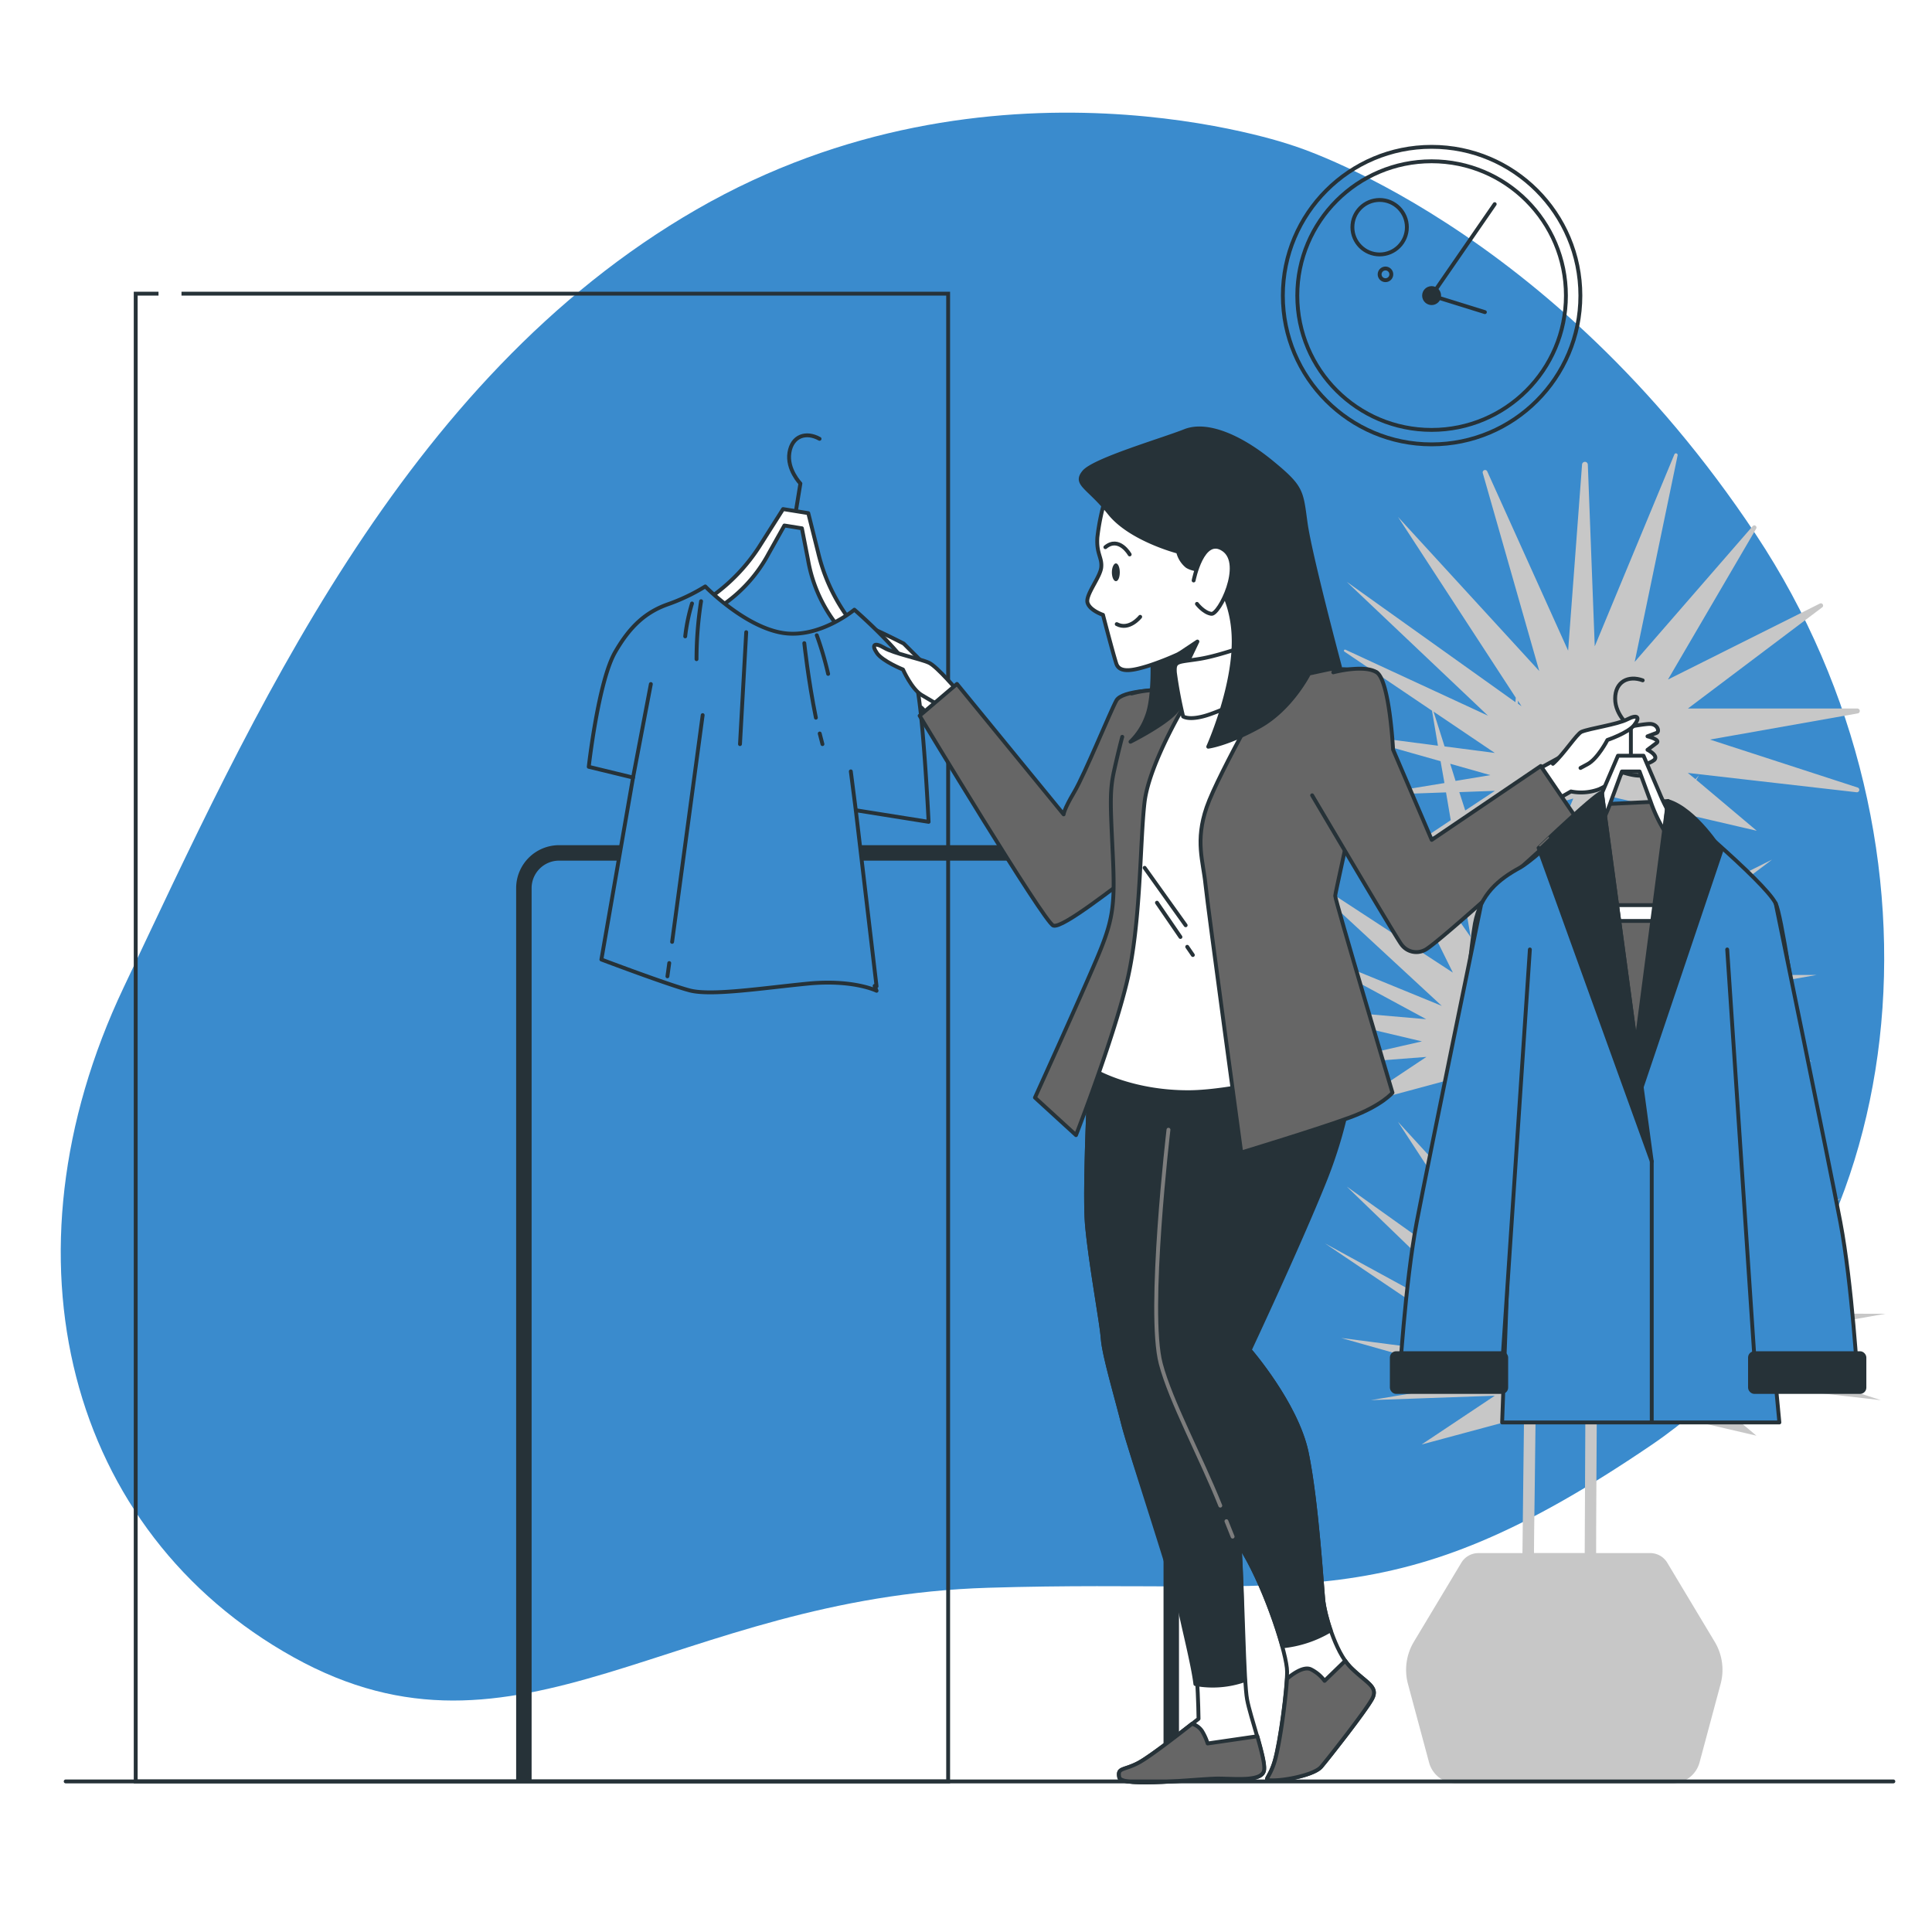<svg class="animated" id="freepik_stories-choosing-clothes" xmlns="http://www.w3.org/2000/svg" viewBox="0 0 500 500" version="1.1" xmlns:xlink="http://www.w3.org/1999/xlink" xmlns:svgjs="http://svgjs.com/svgjs"><style>svg#freepik_stories-choosing-clothes:not(.animated) .animable {opacity: 0;}svg#freepik_stories-choosing-clothes.animated #elagmv7jo74mh {animation: 1s 1 forwards cubic-bezier(.36,-0.01,.5,1.38) slideDown;animation-delay: 0s;}svg#freepik_stories-choosing-clothes.animated #elxdtjhbzcvr {animation: 1s 1 forwards cubic-bezier(.36,-0.01,.5,1.38) slideDown;animation-delay: 0.5s;opacity: 0}svg#freepik_stories-choosing-clothes.animated #freepik--background-simple--inject-2 {animation: 1s 1 forwards cubic-bezier(.36,-0.01,.5,1.38) slideDown;animation-delay: 0s;}svg#freepik_stories-choosing-clothes.animated #el999wqkrurrk {animation: 1s 1 forwards cubic-bezier(.36,-0.01,.5,1.38) slideDown;animation-delay: 0.0s;}svg#freepik_stories-choosing-clothes.animated #freepik--Plants--inject-2 {animation: 1s 1 forwards cubic-bezier(.36,-0.01,.5,1.38) slideDown;animation-delay: 0.0s;}svg#freepik_stories-choosing-clothes.animated #ell4qmpn3tp69 {animation: 1s 1 forwards cubic-bezier(.36,-0.01,.5,1.38) slideDown;animation-delay: 0s;}svg#freepik_stories-choosing-clothes.animated #ellopufd9ape {animation: 1s 1 forwards cubic-bezier(.36,-0.01,.5,1.38) slideDown;animation-delay: 0.2s;opacity: 0}svg#freepik_stories-choosing-clothes.animated #el6vzyyddw7fe {animation: 1s 1 forwards cubic-bezier(.36,-0.01,.5,1.38) slideDown;animation-delay: 0.4s;opacity: 0}svg#freepik_stories-choosing-clothes.animated #el2udw0c7nuva {animation: 1s 1 forwards cubic-bezier(.36,-0.01,.5,1.38) slideDown;animation-delay: 0.6s;opacity: 0}svg#freepik_stories-choosing-clothes.animated #elkxf0tufpfdp {animation: 1s 1 forwards cubic-bezier(.36,-0.01,.5,1.38) slideDown;animation-delay: 0.8s;opacity: 0}svg#freepik_stories-choosing-clothes.animated #freepik--Dresser--inject-2 {animation: 1s 1 forwards cubic-bezier(.36,-0.01,.5,1.38) slideDown;animation-delay: 0s;}svg#freepik_stories-choosing-clothes.animated #eln3yoxm009kb {animation: 1s 1 forwards ease-in slideDown;animation-delay: 0s;}svg#freepik_stories-choosing-clothes.animated #eld8ep9kuhmg {animation: 1s 1 forwards ease-in slideDown;animation-delay: 0.011s;opacity: 0}svg#freepik_stories-choosing-clothes.animated #eltjgu4ro59ws {animation: 1s 1 forwards ease-in slideDown;animation-delay: 0.023s;opacity: 0}svg#freepik_stories-choosing-clothes.animated #el8jacwqf9ite {animation: 1s 1 forwards ease-in slideDown;animation-delay: 0.034s;opacity: 0}svg#freepik_stories-choosing-clothes.animated #elhe5ue8upmn {animation: 1s 1 forwards ease-in slideDown;animation-delay: 0.045s;opacity: 0}svg#freepik_stories-choosing-clothes.animated #ely7tciq3x5me {animation: 1s 1 forwards ease-in slideDown;animation-delay: 0.057s;opacity: 0}svg#freepik_stories-choosing-clothes.animated #elkxzucwz5c7m {animation: 1s 1 forwards ease-in slideDown;animation-delay: 0.068s;opacity: 0}svg#freepik_stories-choosing-clothes.animated #elqhdhy3eov4s {animation: 1s 1 forwards ease-in slideDown;animation-delay: 0.08s;opacity: 0}svg#freepik_stories-choosing-clothes.animated #el8x00u1cnybv {animation: 1s 1 forwards ease-in slideDown;animation-delay: 0.091s;opacity: 0}svg#freepik_stories-choosing-clothes.animated #elyc21gzyions {animation: 1s 1 forwards ease-in slideDown;animation-delay: 0.102s;opacity: 0}svg#freepik_stories-choosing-clothes.animated #elt11odmaq0cd {animation: 1s 1 forwards ease-in slideDown;animation-delay: 0.114s;opacity: 0}svg#freepik_stories-choosing-clothes.animated #elpjrqrmg342 {animation: 1s 1 forwards ease-in slideDown;animation-delay: 0.125s;opacity: 0}svg#freepik_stories-choosing-clothes.animated #el3an942gq37u {animation: 1s 1 forwards ease-in slideDown;animation-delay: 0.136s;opacity: 0}svg#freepik_stories-choosing-clothes.animated #el78mh2q74312 {animation: 1s 1 forwards ease-in slideDown;animation-delay: 0.148s;opacity: 0}svg#freepik_stories-choosing-clothes.animated #el48z31waxu2n {animation: 1s 1 forwards ease-in slideDown;animation-delay: 0.159s;opacity: 0}svg#freepik_stories-choosing-clothes.animated #elnwjadfrfkjj {animation: 1s 1 forwards ease-in slideDown;animation-delay: 0.17s;opacity: 0}svg#freepik_stories-choosing-clothes.animated #eln8ohm3g5z68 {animation: 1s 1 forwards ease-in slideDown;animation-delay: 0.182s;opacity: 0}svg#freepik_stories-choosing-clothes.animated #elgo7ammt4y {animation: 1s 1 forwards ease-in slideDown;animation-delay: 0.193s;opacity: 0}svg#freepik_stories-choosing-clothes.animated #el7g9viw6i097 {animation: 1s 1 forwards ease-in slideDown;animation-delay: 0.205s;opacity: 0}svg#freepik_stories-choosing-clothes.animated #el3cjigsu1gmo {animation: 1s 1 forwards ease-in slideDown;animation-delay: 0.216s;opacity: 0}svg#freepik_stories-choosing-clothes.animated #elk9imwa2u4ln {animation: 1s 1 forwards ease-in slideDown;animation-delay: 0.227s;opacity: 0}svg#freepik_stories-choosing-clothes.animated #elpog7qf6l6wr {animation: 1s 1 forwards ease-in slideDown;animation-delay: 0.239s;opacity: 0}svg#freepik_stories-choosing-clothes.animated #elm7a12opmmj8 {animation: 1s 1 forwards ease-in slideDown;animation-delay: 0.25s;opacity: 0}svg#freepik_stories-choosing-clothes.animated #ele6uektca7vu {animation: 1s 1 forwards ease-in slideDown;animation-delay: 0.261s;opacity: 0}svg#freepik_stories-choosing-clothes.animated #el5vj8d9thdhf {animation: 1s 1 forwards ease-in slideDown;animation-delay: 0.273s;opacity: 0}svg#freepik_stories-choosing-clothes.animated #el0bcr695xtvo {animation: 1s 1 forwards ease-in slideDown;animation-delay: 0.284s;opacity: 0}svg#freepik_stories-choosing-clothes.animated #elkn5j96smslp {animation: 1s 1 forwards ease-in slideDown;animation-delay: 0.295s;opacity: 0}svg#freepik_stories-choosing-clothes.animated #elzizt86z2gof {animation: 1s 1 forwards ease-in slideDown;animation-delay: 0.307s;opacity: 0}svg#freepik_stories-choosing-clothes.animated #elb2ydl7nqd1e {animation: 1s 1 forwards ease-in slideDown;animation-delay: 0.318s;opacity: 0}svg#freepik_stories-choosing-clothes.animated #elx62shjbosed {animation: 1s 1 forwards ease-in slideDown;animation-delay: 0.33s;opacity: 0}svg#freepik_stories-choosing-clothes.animated #eltb6ao5hpxyb {animation: 1s 1 forwards ease-in slideDown;animation-delay: 0.341s;opacity: 0}svg#freepik_stories-choosing-clothes.animated #el6a14m4cau1 {animation: 1s 1 forwards ease-in slideDown;animation-delay: 0.352s;opacity: 0}svg#freepik_stories-choosing-clothes.animated #elnzfg5ziitr {animation: 1s 1 forwards ease-in slideDown;animation-delay: 0.364s;opacity: 0}svg#freepik_stories-choosing-clothes.animated #eluscr6ocbyu {animation: 1s 1 forwards ease-in slideDown;animation-delay: 0.375s;opacity: 0}svg#freepik_stories-choosing-clothes.animated #els9v5sd3ev3k {animation: 1s 1 forwards ease-in slideDown;animation-delay: 0.386s;opacity: 0}svg#freepik_stories-choosing-clothes.animated #el7t6efmi6bz {animation: 1s 1 forwards ease-in slideDown;animation-delay: 0.398s;opacity: 0}svg#freepik_stories-choosing-clothes.animated #elu3enh81we8 {animation: 1s 1 forwards ease-in slideDown;animation-delay: 0.409s;opacity: 0}svg#freepik_stories-choosing-clothes.animated #elhuskppy2qx8 {animation: 1s 1 forwards ease-in slideDown;animation-delay: 0.42s;opacity: 0}svg#freepik_stories-choosing-clothes.animated #elz4ovaq25gvs {animation: 1s 1 forwards ease-in slideDown;animation-delay: 0.432s;opacity: 0}svg#freepik_stories-choosing-clothes.animated #elbe5j3ma609p {animation: 1s 1 forwards ease-in slideDown;animation-delay: 0.443s;opacity: 0}svg#freepik_stories-choosing-clothes.animated #elq3po0o6an {animation: 1s 1 forwards ease-in slideDown;animation-delay: 0.455s;opacity: 0}svg#freepik_stories-choosing-clothes.animated #elu7r8niwggg {animation: 1s 1 forwards ease-in slideDown;animation-delay: 0.466s;opacity: 0}svg#freepik_stories-choosing-clothes.animated #ell6htk0dit3i {animation: 1s 1 forwards ease-in slideDown;animation-delay: 0.477s;opacity: 0}svg#freepik_stories-choosing-clothes.animated #elcw97fr6a3m {animation: 1s 1 forwards ease-in slideDown;animation-delay: 0.489s;opacity: 0}svg#freepik_stories-choosing-clothes.animated #ele8c98f617yn {animation: 1s 1 forwards ease-in slideDown;animation-delay: 0.5s;opacity: 0}svg#freepik_stories-choosing-clothes.animated #elx6ee96fga4 {animation: 1s 1 forwards ease-in slideDown;animation-delay: 0.511s;opacity: 0}svg#freepik_stories-choosing-clothes.animated #elzuywxpdste {animation: 1s 1 forwards ease-in slideDown;animation-delay: 0.523s;opacity: 0}svg#freepik_stories-choosing-clothes.animated #elzha9841sm2l {animation: 1s 1 forwards ease-in slideDown;animation-delay: 0.534s;opacity: 0}svg#freepik_stories-choosing-clothes.animated #el8axi76ho6y5 {animation: 1s 1 forwards ease-in slideDown;animation-delay: 0.545s;opacity: 0}svg#freepik_stories-choosing-clothes.animated #elz4onh2zxrsn {animation: 1s 1 forwards ease-in slideDown;animation-delay: 0.557s;opacity: 0}svg#freepik_stories-choosing-clothes.animated #elr1juo420xn {animation: 1s 1 forwards ease-in slideDown;animation-delay: 0.568s;opacity: 0}svg#freepik_stories-choosing-clothes.animated #elap3clcwja9 {animation: 1s 1 forwards ease-in slideDown;animation-delay: 0.58s;opacity: 0}svg#freepik_stories-choosing-clothes.animated #elmlpdumurfz {animation: 1s 1 forwards ease-in slideDown;animation-delay: 0.591s;opacity: 0}svg#freepik_stories-choosing-clothes.animated #elrr74l758dp {animation: 1s 1 forwards ease-in slideDown;animation-delay: 0.602s;opacity: 0}svg#freepik_stories-choosing-clothes.animated #elmsavexrl3oa {animation: 1s 1 forwards ease-in slideDown;animation-delay: 0.614s;opacity: 0}svg#freepik_stories-choosing-clothes.animated #elg5mge588lxa {animation: 1s 1 forwards ease-in slideDown;animation-delay: 0.625s;opacity: 0}svg#freepik_stories-choosing-clothes.animated #ely4vu4e3130o {animation: 1s 1 forwards ease-in slideDown;animation-delay: 0.636s;opacity: 0}svg#freepik_stories-choosing-clothes.animated #elcwei7arodwq {animation: 1s 1 forwards ease-in slideDown;animation-delay: 0.648s;opacity: 0}svg#freepik_stories-choosing-clothes.animated #elsm8jlqzi5n {animation: 1s 1 forwards ease-in slideDown;animation-delay: 0.659s;opacity: 0}svg#freepik_stories-choosing-clothes.animated #elpv1nkfe2f2i {animation: 1s 1 forwards ease-in slideDown;animation-delay: 0.67s;opacity: 0}svg#freepik_stories-choosing-clothes.animated #elqykf9bgr58k {animation: 1s 1 forwards ease-in slideDown;animation-delay: 0.682s;opacity: 0}svg#freepik_stories-choosing-clothes.animated #el4rq5nenzwrd {animation: 1s 1 forwards ease-in slideDown;animation-delay: 0.693s;opacity: 0}svg#freepik_stories-choosing-clothes.animated #elbhyjgi6w9cp {animation: 1s 1 forwards ease-in slideDown;animation-delay: 0.705s;opacity: 0}svg#freepik_stories-choosing-clothes.animated #elztf8wcc718i {animation: 1s 1 forwards ease-in slideDown;animation-delay: 0.716s;opacity: 0}svg#freepik_stories-choosing-clothes.animated #el7c6oae4lo9a {animation: 1s 1 forwards ease-in slideDown;animation-delay: 0.727s;opacity: 0}svg#freepik_stories-choosing-clothes.animated #elsaukomew7bt {animation: 1s 1 forwards ease-in slideDown;animation-delay: 0.739s;opacity: 0}svg#freepik_stories-choosing-clothes.animated #el4q9l1zxng6y {animation: 1s 1 forwards ease-in slideDown;animation-delay: 0.75s;opacity: 0}svg#freepik_stories-choosing-clothes.animated #eldc1pfvvqlfp {animation: 1s 1 forwards ease-in slideDown;animation-delay: 0.761s;opacity: 0}svg#freepik_stories-choosing-clothes.animated #el0blc8rcx3lm6 {animation: 1s 1 forwards ease-in slideDown;animation-delay: 0.773s;opacity: 0}svg#freepik_stories-choosing-clothes.animated #elyj8lly4dgh {animation: 1s 1 forwards ease-in slideDown;animation-delay: 0.784s;opacity: 0}svg#freepik_stories-choosing-clothes.animated #elr5w41zv4bea {animation: 1s 1 forwards ease-in slideDown;animation-delay: 0.795s;opacity: 0}svg#freepik_stories-choosing-clothes.animated #eln26ltjzvt9 {animation: 1s 1 forwards ease-in slideDown;animation-delay: 0.807s;opacity: 0}svg#freepik_stories-choosing-clothes.animated #el94viybylm1e {animation: 1s 1 forwards ease-in slideDown;animation-delay: 0.818s;opacity: 0}svg#freepik_stories-choosing-clothes.animated #elmdknmkp5gx {animation: 1s 1 forwards ease-in slideDown;animation-delay: 0.83s;opacity: 0}svg#freepik_stories-choosing-clothes.animated #elmbug1z9kpce {animation: 1s 1 forwards ease-in slideDown;animation-delay: 0.841s;opacity: 0}svg#freepik_stories-choosing-clothes.animated #el74gqbl4dnwy {animation: 1s 1 forwards ease-in slideDown;animation-delay: 0.852s;opacity: 0}svg#freepik_stories-choosing-clothes.animated #elhpakbag1c7l {animation: 1s 1 forwards ease-in slideDown;animation-delay: 0.864s;opacity: 0}svg#freepik_stories-choosing-clothes.animated #el5x5i91662na {animation: 1s 1 forwards ease-in slideDown;animation-delay: 0.875s;opacity: 0}svg#freepik_stories-choosing-clothes.animated #el7s2ggj6e6ht {animation: 1s 1 forwards ease-in slideDown;animation-delay: 0.886s;opacity: 0}svg#freepik_stories-choosing-clothes.animated #el44r5u73rtzm {animation: 1s 1 forwards ease-in slideDown;animation-delay: 0.898s;opacity: 0}svg#freepik_stories-choosing-clothes.animated #el7ikbikxb8t {animation: 1s 1 forwards ease-in slideDown;animation-delay: 0.909s;opacity: 0}svg#freepik_stories-choosing-clothes.animated #elus2ba1bioea {animation: 1s 1 forwards ease-in slideDown;animation-delay: 0.92s;opacity: 0}svg#freepik_stories-choosing-clothes.animated #elz3upml0rwc {animation: 1s 1 forwards ease-in slideDown;animation-delay: 0.932s;opacity: 0}svg#freepik_stories-choosing-clothes.animated #el3zwvm0h72x8 {animation: 1s 1 forwards ease-in slideDown;animation-delay: 0.943s;opacity: 0}svg#freepik_stories-choosing-clothes.animated #elyzbzfb8bnuf {animation: 1s 1 forwards ease-in slideDown;animation-delay: 0.955s;opacity: 0}svg#freepik_stories-choosing-clothes.animated #el0fx390ie1v5h {animation: 1s 1 forwards ease-in slideDown;animation-delay: 0.966s;opacity: 0}svg#freepik_stories-choosing-clothes.animated #eld26w0t92ksc {animation: 1s 1 forwards ease-in slideDown;animation-delay: 0.977s;opacity: 0}svg#freepik_stories-choosing-clothes.animated #el9kv7q1zfqcs {animation: 1s 1 forwards ease-in slideDown;animation-delay: 0.989s;opacity: 0}svg#freepik_stories-choosing-clothes.animated #freepik--Clothe--inject-2 {animation: 1s 1 forwards ease-in slideDown;animation-delay: 0s;}svg#freepik_stories-choosing-clothes.animated #freepik--Character--inject-2 {animation: 1s 1 forwards cubic-bezier(.36,-0.01,.5,1.38) slideDown,1.5s Infinite  linear floating;animation-delay: 0s,1s;}            @keyframes slideDown {                0% {                    opacity: 0;                    transform: translateY(-30px);                }                100% {                    opacity: 1;                    transform: translateY(0);                }            }                    @keyframes floating {                0% {                    opacity: 1;                    transform: translateY(0px);                }                50% {                    transform: translateY(-10px);                }                100% {                    opacity: 1;                    transform: translateY(0px);                }            }        </style><g id="freepik--background-simple--inject-2" class="animable" style="transform-origin: 251.675px 234.627px;"><path d="M334.48,37.63S256.71,10.13,180.27,54.2,65.17,185.59,32,255.55s-14.25,141,44,173.36,98-15.51,179.76-18,103.77,9.19,171.71-37S507.81,218.8,454.39,138.3,334.48,37.63,334.48,37.63Z" style="fill: rgb(58, 139, 205); transform-origin: 251.675px 234.627px;" id="elagmv7jo74mh" class="animable"></path><g id="elxdtjhbzcvr"><path d="M334.48,37.63S256.71,10.13,180.27,54.2,65.17,185.59,32,255.55s-14.25,141,44,173.36,98-15.51,179.76-18,103.77,9.19,171.71-37S507.81,218.8,454.39,138.3,334.48,37.63,334.48,37.63Z" style="fill: rgb(255, 255, 255); opacity: 0.7; transform-origin: 251.675px 234.627px;" class="animable"></path></g></g><g id="freepik--Plants--inject-2" class="animable animator-active" style="transform-origin: 408.475px 289.422px;"><path d="M436.84,339.94l39.62-29.86-44.79,22.39,25.84-44.21-34.45,39.62,9.36-45,4.42,1-3.95-3.31,2-9.8L469,274.68l-44.22-14.36,45.36-8H419l39.62-29.86-44.79,22.4,20.24-34.64L454.64,215,439,201.83l.72-1.23-.92,1.06-2-1.63,43.64,5a.63.63,0,0,0,.27-1.23l-38.17-12.4,38.24-6.77a.64.64,0,0,0-.11-1.27H436.84l34.69-26.14a.57.57,0,0,0-.59-1l-39.27,19.64,22.8-39a.56.56,0,0,0-.91-.66l-30.5,35.09,11.11-53.46a.44.44,0,0,0-.83-.26l-20.62,49.7-1.79-47a.75.75,0,0,0-1.5,0l-3.6,48.12L384.9,122a.62.62,0,0,0-1.16.43l14.62,51.23-36.55-39.87,30.47,46.77-.09,1.16-43.66-31.15,36.56,34.65-36.85-17.06a.28.28,0,0,0-.3.48l22.66,15.29,1.54,9.06-20.66-2.69a.32.32,0,0,0-.12.63L372.82,197l1,5.65L355,205.74l-6-8.58,27,54.55-41.43-27.07,38.56,35.68-42.75-17.5,38.73,20.95L329,260.3l39,9.21-27.09,6.18,28.24-2.16-18.95,12.63,33.12-8.91L394,315c0,3,.09,6.67.14,10.6l-32.36-35.3,32,49.05-45.24-32.27L390.9,348l-48-26.21,43.95,29.65-39.75-5.17,38.6,10.92-30.91,5.16,32.06-1.14-18.95,12.63,26.52-7.14c-.06,5-.13,10.85-.2,16.63-.08,7.14-.16,14-.21,18.61H382.59a5.16,5.16,0,0,0-4.4,2.5l-12.3,20.48a14.15,14.15,0,0,0-1.52,10.86l5.47,20.35a7.27,7.27,0,0,0,7,5.39h56a7.3,7.3,0,0,0,7-5.39l5.46-20.35a14.1,14.1,0,0,0-1.52-10.86l-12.29-20.48a5.14,5.14,0,0,0-4.41-2.5h-14c0-10.66.12-25,.19-40l41.29,9.61-17.8-14.93,50,5.74L442.58,348l45.37-8Zm-2.08-69.2-3.5,8.44L419,268.94Zm-2.92-61.09-18.51,21.29c-.07-10.08-.14-19.3-.19-25.65Zm-36.6,79.67c-.68-3.39-.29-10.32.11-15.12l9.75,2.28c-.6,1.85-.78,4.11-1.07,7.88-.08,1-.16,2.14-.27,3.4-.31,3.73-.9,4.52-1.87,5.82a18.14,18.14,0,0,0-2.62,4.66A46,46,0,0,0,397.7,307l-.79-1.75A98.44,98.44,0,0,0,395.24,289.32Zm6.81,10a15.47,15.47,0,0,1,2.24-4c1.29-1.74,2.1-3.1,2.46-7.37.11-1.27.19-2.4.27-3.42.29-3.75.45-5.88,1-7.43l1.34.31L405.83,325l-5.7-12.66C400.75,306,401.42,300.94,402.05,299.35Zm3.2-59.13,5-23.89c0,5.43.09,11.6.13,18Zm1.91-33.53L394.92,236.2l-1-25.95Zm-14.33-25.33.94,1.44-.91-.65Zm-2.86,30-1.94,26-7.51-23.49Zm-10.77-1.58L377.67,205l9.21-.33ZM371,184.16l15.85,10.7-13-1.69Zm4.31,13.5,10.39,2.94-9,1.5ZM355,205.76l19.23-.69,1.22,7.19-7.49,5,8-2.14,4.65,27.41Zm37.31,69.05c-.38,4.91-.69,11.56,0,15.09.46,2.29.82,4.81,1.09,7.49L384.21,277ZM397,401.92c0-4.57.13-11.45.21-18.58.07-6.11.15-12.32.21-17.47l12.89-3.47c-.07,14.82-.14,29-.19,39.52Zm16.58-123.46L430,282.27,413.53,321.9c.07-16,.12-29.2.12-34.59C413.65,285.05,413.64,282,413.62,278.46Z" style="fill: rgb(199, 199, 199); transform-origin: 408.475px 289.422px;" id="el999wqkrurrk" class="animable"></path></g><g id="freepik--Clock--inject-2" class="animable" style="transform-origin: 370.5px 76.5px;"><circle cx="370.5" cy="76.5" r="38.5" style="fill: none; stroke: rgb(38, 50, 56); stroke-linecap: round; stroke-miterlimit: 10; transform-origin: 370.5px 76.5px;" id="el89dreqhb7mn" class="animable"></circle><circle cx="370.5" cy="76.5" r="34.76" style="fill: none; stroke: rgb(38, 50, 56); stroke-linecap: round; stroke-miterlimit: 10; transform-origin: 370.5px 76.5px;" id="elhvx4fttrh4" class="animable"></circle><polyline points="384.29 80.78 370.5 76.5 386.83 52.83" style="fill: none; stroke: rgb(38, 50, 56); stroke-linecap: round; stroke-miterlimit: 10; transform-origin: 378.665px 66.805px;" id="elccbypgw0s3" class="animable"></polyline><circle cx="370.5" cy="76.5" r="1.95" style="fill: rgb(38, 50, 56); stroke: rgb(38, 50, 56); stroke-miterlimit: 10; transform-origin: 370.5px 76.5px;" id="eldoyk1480u5l" class="animable"></circle><circle cx="357.05" cy="58.8" r="7.05" style="fill: none; stroke: rgb(38, 50, 56); stroke-linecap: round; stroke-miterlimit: 10; transform-origin: 357.05px 58.8px;" id="el5wi51pk1zln" class="animable"></circle><path d="M360.07,71a1.51,1.51,0,1,1-1.51-1.51A1.51,1.51,0,0,1,360.07,71Z" style="fill: none; stroke: rgb(38, 50, 56); stroke-linecap: round; stroke-miterlimit: 10; transform-origin: 358.56px 71px;" id="el5wk4dntesgg" class="animable"></path></g><g id="freepik--Dresser--inject-2" class="animable" style="transform-origin: 140.25px 268.515px;"><polyline points="46.97 76 245.38 76 245.38 461.03 35.12 461.03 35.12 76 41.02 76" style="fill: none; stroke: rgb(38, 50, 56); stroke-miterlimit: 10; transform-origin: 140.25px 268.515px;" id="ell4qmpn3tp69" class="animable"></polyline><rect x="175.29" y="84.33" width="63.72" height="368.36" style="fill: none; stroke: rgb(38, 50, 56); stroke-miterlimit: 10; transform-origin: 207.15px 268.51px;" id="ellopufd9ape" class="animable"></rect><rect x="107.93" y="84.33" width="60.07" height="368.36" style="fill: none; stroke: rgb(38, 50, 56); stroke-miterlimit: 10; transform-origin: 137.965px 268.51px;" id="el6vzyyddw7fe" class="animable"></rect><line x1="100.65" y1="184.52" x2="100.65" y2="177.83" style="fill: none; stroke: rgb(38, 50, 56); stroke-miterlimit: 10; transform-origin: 100.65px 181.175px;" id="el2udw0c7nuva" class="animable"></line><polyline points="100.65 171.88 100.65 84.33 41.49 84.33 41.49 452.69 100.65 452.69 100.65 192.7" style="fill: none; stroke: rgb(38, 50, 56); stroke-miterlimit: 10; transform-origin: 71.07px 268.51px;" id="elkxf0tufpfdp" class="animable"></polyline></g><g id="freepik--Clothe--inject-2" class="animable" style="transform-origin: 177.765px 337.715px;"><path d="M135.58,461.11V229.85a9.12,9.12,0,0,1,9.13-9.12H294a9.12,9.12,0,0,1,9.12,9.12v230.9" style="fill: none; stroke: rgb(38, 50, 56); stroke-linejoin: round; stroke-width: 4px; transform-origin: 219.35px 340.92px;" id="eln3yoxm009kb" class="animable"></path><path d="M312.44,262.85l-4.4-3a41.56,41.56,0,0,1-14.33-18L290,233.29h-5.83l-3.67,8.56a41.56,41.56,0,0,1-14.33,18l-4.4,3a9.85,9.85,0,0,0-4,8.13h58.57A9.85,9.85,0,0,0,312.44,262.85Zm-23.68,4.53H263.59c0-2.7,4.31-5.2,6-6.57l3-2.47a33.25,33.25,0,0,0,9.92-14.52l2.54-6.93h4l2.54,6.93a33.18,33.18,0,0,0,9.93,14.52l3,2.47c1.71,1.37,5.93,3.87,5.93,6.57Z" style="fill: rgb(255, 255, 255); stroke: rgb(38, 50, 56); stroke-linecap: round; stroke-linejoin: round; transform-origin: 287.056px 252.135px;" id="eld8ep9kuhmg" class="animable"></path><path d="M287.09,233.15v-6.28s3.59-2.69,3.59-6.58-3-5.39-6.28-4.19" style="fill: none; stroke: rgb(38, 50, 56); stroke-linecap: round; stroke-linejoin: round; transform-origin: 287.54px 224.423px;" id="eltjgu4ro59ws" class="animable"></path><path d="M270.36,253.37s6.67,7.69,15.06,7.82c8.9.14,19.36-7.65,19.36-7.65a44.17,44.17,0,0,0,7.75,5.36c4.66,2.54,7.73,6.26,10.17,12.71,2.73,7.19,8.74,26.74,8.74,26.74l-17.32.84,2.37,39.3H258.87l3.9-40H246s5.57-26.42,8.12-31.5S270.36,253.37,270.36,253.37Z" style="fill: rgb(255, 255, 255); stroke: rgb(38, 50, 56); stroke-linecap: round; stroke-linejoin: round; transform-origin: 288.72px 295.93px;" id="el8jacwqf9ite" class="animable"></path><line x1="262.77" y1="298.45" x2="263.65" y2="277.45" style="fill: none; stroke: rgb(38, 50, 56); stroke-linecap: round; stroke-linejoin: round; transform-origin: 263.21px 287.95px;" id="elhe5ue8upmn" class="animable"></line><line x1="314.12" y1="299.19" x2="312.76" y2="278.8" style="fill: none; stroke: rgb(38, 50, 56); stroke-linecap: round; stroke-linejoin: round; transform-origin: 313.44px 288.995px;" id="ely7tciq3x5me" class="animable"></line><path d="M303.47,262.85l-4.4-3a41.56,41.56,0,0,1-14.33-18l-3.67-8.56h-5.83l-3.67,8.56a41.49,41.49,0,0,1-14.33,18l-4.4,3a9.85,9.85,0,0,0-4,8.13h58.57A9.85,9.85,0,0,0,303.47,262.85Zm-23.68,4.53H254.62c0-2.7,4.31-5.2,6-6.57l3.05-2.47a33.25,33.25,0,0,0,9.92-14.52l2.54-6.93h4l2.54,6.93a33.18,33.18,0,0,0,9.93,14.52l3,2.47c1.71,1.37,5.93,3.87,5.93,6.57Z" style="fill: rgb(255, 255, 255); stroke: rgb(38, 50, 56); stroke-linecap: round; stroke-linejoin: round; transform-origin: 278.126px 252.135px;" id="elkxzucwz5c7m" class="animable"></path><path d="M278.12,233.15v-6.28s3.59-2.69,3.59-6.58-3-5.39-6.28-4.19" style="fill: none; stroke: rgb(38, 50, 56); stroke-linecap: round; stroke-linejoin: round; transform-origin: 278.57px 224.423px;" id="elqhdhy3eov4s" class="animable"></path><path d="M261.39,253.37s6.67,7.69,15.06,7.82c8.9.14,19.36-7.65,19.36-7.65a44.17,44.17,0,0,0,7.75,5.36c4.67,2.54,7.73,6.26,10.17,12.71,2.73,7.19,8.75,26.74,8.75,26.74l-17.33.84,2.37,39.3H249.9l3.9-40H237S242.56,272,245.1,267,261.39,253.37,261.39,253.37Z" style="fill: rgb(107, 107, 107); stroke: rgb(38, 50, 56); stroke-linecap: round; stroke-linejoin: round; transform-origin: 279.74px 295.93px;" id="el8x00u1cnybv" class="animable"></path><line x1="253.8" y1="298.45" x2="254.68" y2="277.45" style="fill: none; stroke: rgb(38, 50, 56); stroke-linecap: round; stroke-linejoin: round; transform-origin: 254.24px 287.95px;" id="elyc21gzyions" class="animable"></line><line x1="305.15" y1="299.19" x2="303.79" y2="278.8" style="fill: none; stroke: rgb(38, 50, 56); stroke-linecap: round; stroke-linejoin: round; transform-origin: 304.47px 288.995px;" id="elt11odmaq0cd" class="animable"></line><polygon points="253.91 242.27 269.52 243.02 269.52 309.88 250.98 309.88 253.91 242.27" style="fill: rgb(255, 255, 255); stroke: rgb(38, 50, 56); stroke-linecap: round; stroke-linejoin: round; transform-origin: 260.25px 276.075px;" id="elpjrqrmg342" class="animable"></polygon><path d="M287.71,261.48l-4.4-3a41.58,41.58,0,0,1-14.34-18l-3.66-8.56h-5.83l-3.67,8.56a41.56,41.56,0,0,1-14.33,18l-4.4,3a9.85,9.85,0,0,0-4,8.13h58.57A9.85,9.85,0,0,0,287.71,261.48ZM264,266H238.86c0-2.7,4.3-5.2,6-6.58l3-2.46a33.26,33.26,0,0,0,9.93-14.52l2.54-6.93h4l2.54,6.93A33.25,33.25,0,0,0,276.87,257l3.05,2.46c1.7,1.38,5.93,3.88,5.93,6.58Z" style="fill: rgb(255, 255, 255); stroke: rgb(38, 50, 56); stroke-linecap: round; stroke-linejoin: round; transform-origin: 262.366px 250.765px;" id="el3an942gq37u" class="animable"></path><path d="M262.36,231.78V225.5s3.59-2.7,3.59-6.59-3-5.38-6.28-4.19" style="fill: none; stroke: rgb(38, 50, 56); stroke-linecap: round; stroke-linejoin: round; transform-origin: 262.81px 223.05px;" id="el78mh2q74312" class="animable"></path><path d="M253.91,242.27l6.77,59.67L269,240.48s14.17,14.5,18.83,17,8.9,5.94,10.17,12.71,8,74.57,8,74.57l-15.68.85L291.76,384H228.49l3.81-40H217.47s9.32-73.29,11.86-78.38S253.91,242.27,253.91,242.27Z" style="fill: rgb(255, 255, 255); stroke: rgb(38, 50, 56); stroke-linecap: round; stroke-linejoin: round; transform-origin: 261.735px 312.24px;" id="el48z31waxu2n" class="animable"></path><path d="M253.91,242.27l8.32,63.64-2,2.65-18.54-54.95S247.56,244.17,253.91,242.27Z" style="fill: rgb(255, 255, 255); stroke: rgb(38, 50, 56); stroke-linecap: round; stroke-linejoin: round; transform-origin: 251.96px 275.415px;" id="elnwjadfrfkjj" class="animable"></path><path d="M269,240.48l-11.37,84L283.42,253S268.89,239.07,269,240.48Z" style="fill: rgb(255, 255, 255); stroke: rgb(38, 50, 56); stroke-linecap: round; stroke-linejoin: round; transform-origin: 270.525px 282.43px;" id="eln8ohm3g5z68" class="animable"></path><path d="M229.33,265.57s-12.11,58.87-14.76,72.78-4,36.41-4,36.41l23.17.66,6.62-99.3" style="fill: rgb(255, 255, 255); stroke: rgb(38, 50, 56); stroke-linecap: round; stroke-linejoin: round; transform-origin: 225.465px 320.495px;" id="elgo7ammt4y" class="animable"></path><path d="M296.46,265.57s12.11,58.87,14.76,72.78,4,36.41,4,36.41l-23.17.66-6.62-99.3" style="fill: rgb(255, 255, 255); stroke: rgb(38, 50, 56); stroke-linecap: round; stroke-linejoin: round; transform-origin: 300.325px 320.495px;" id="el7g9viw6i097" class="animable"></path><line x1="257.6" y1="324.44" x2="257.6" y2="384.69" style="fill: rgb(255, 255, 255); stroke: rgb(38, 50, 56); stroke-linecap: round; stroke-linejoin: round; transform-origin: 257.6px 354.565px;" id="el3cjigsu1gmo" class="animable"></line><path d="M263,262.85l-4.4-3a41.64,41.64,0,0,1-14.33-18l-3.67-8.56H234.8l-3.67,8.56a41.64,41.64,0,0,1-14.33,18l-4.41,3a9.85,9.85,0,0,0-4,8.13H267A9.85,9.85,0,0,0,263,262.85Zm-23.68,4.53H214.17c0-2.7,4.31-5.2,6-6.57l3-2.47a33.16,33.16,0,0,0,9.92-14.52l2.54-6.93h4l2.55,6.93a33.16,33.16,0,0,0,9.92,14.52l3.05,2.47c1.7,1.37,5.92,3.87,5.92,6.57Z" style="fill: rgb(255, 255, 255); stroke: rgb(38, 50, 56); stroke-linecap: round; stroke-linejoin: round; transform-origin: 237.695px 252.135px;" id="elk9imwa2u4ln" class="animable"></path><path d="M237.67,233.15v-6.28s3.59-2.69,3.59-6.58-3-5.39-6.28-4.19" style="fill: none; stroke: rgb(38, 50, 56); stroke-linecap: round; stroke-linejoin: round; transform-origin: 238.12px 224.423px;" id="elpog7qf6l6wr" class="animable"></path><path d="M229.22,243.64,236,263.13l8.29-21.28s14.17,14.5,18.83,17,8.89,5.93,10.16,12.71,8.05,74.56,8.05,74.56l-15.67.85,1.41,38.34H203.8l3.81-40H192.79S202.11,272,204.65,267,229.22,243.64,229.22,243.64Z" style="fill: rgb(38, 50, 56); stroke: rgb(38, 50, 56); stroke-linecap: round; stroke-linejoin: round; transform-origin: 237.06px 313.58px;" id="elm7a12opmmj8" class="animable"></path><polygon points="222.87 248.3 226.68 269.06 234.73 255.51 229.65 241.1 222.87 248.3" style="fill: rgb(255, 255, 255); stroke: rgb(38, 50, 56); stroke-linecap: round; stroke-linejoin: round; transform-origin: 228.8px 255.08px;" id="ele6uektca7vu" class="animable"></polygon><polygon points="244.29 241.85 237.27 255.93 244.47 269.91 250.41 246.61 244.29 241.85" style="fill: rgb(255, 255, 255); stroke: rgb(38, 50, 56); stroke-linecap: round; stroke-linejoin: round; transform-origin: 243.84px 255.88px;" id="el5vj8d9thdhf" class="animable"></polygon><line x1="265.66" y1="347.02" x2="262.27" y2="282.62" style="fill: none; stroke: rgb(38, 50, 56); stroke-linecap: round; stroke-linejoin: round; transform-origin: 263.965px 314.82px;" id="el0bcr695xtvo" class="animable"></line><line x1="207.61" y1="345.33" x2="213.55" y2="282.62" style="fill: none; stroke: rgb(38, 50, 56); stroke-linecap: round; stroke-linejoin: round; transform-origin: 210.58px 313.975px;" id="elkn5j96smslp" class="animable"></line><path d="M240.07,262.85l-4.41-3a41.64,41.64,0,0,1-14.33-18l-3.67-8.56h-5.82l-3.67,8.56a41.64,41.64,0,0,1-14.33,18l-4.4,3a9.83,9.83,0,0,0-4,8.13H244A9.85,9.85,0,0,0,240.07,262.85Zm-23.68,4.53H191.22c0-2.7,4.3-5.2,6-6.57l3.05-2.47a33.16,33.16,0,0,0,9.92-14.52l2.54-6.93h4l2.54,6.93a33.16,33.16,0,0,0,9.92,14.52l3.05,2.47c1.7,1.37,5.92,3.87,5.92,6.57Z" style="fill: rgb(255, 255, 255); stroke: rgb(38, 50, 56); stroke-linecap: round; stroke-linejoin: round; transform-origin: 214.72px 252.135px;" id="elzizt86z2gof" class="animable"></path><path d="M214.72,233.15v-6.28s3.59-2.69,3.59-6.58-3-5.39-6.29-4.19" style="fill: none; stroke: rgb(38, 50, 56); stroke-linecap: round; stroke-linejoin: round; transform-origin: 215.165px 224.423px;" id="elb2ydl7nqd1e" class="animable"></path><path d="M206.26,243.64,213,263.13l8.29-21.28s14.17,14.5,18.83,17,8.9,5.93,10.17,12.71,8,74.56,8,74.56L242.7,347l1.42,38.34H180.84l3.82-40H169.83S179.15,272,181.69,267,206.26,243.64,206.26,243.64Z" style="fill: rgb(107, 107, 107); stroke: rgb(38, 50, 56); stroke-linecap: round; stroke-linejoin: round; transform-origin: 214.06px 313.595px;" id="elx62shjbosed" class="animable"></path><polygon points="199.91 248.3 203.72 269.06 211.77 255.51 206.69 241.1 199.91 248.3" style="fill: rgb(255, 255, 255); stroke: rgb(38, 50, 56); stroke-linecap: round; stroke-linejoin: round; transform-origin: 205.84px 255.08px;" id="eltb6ao5hpxyb" class="animable"></polygon><polygon points="221.33 241.85 214.31 255.93 221.52 269.91 227.45 246.61 221.33 241.85" style="fill: rgb(255, 255, 255); stroke: rgb(38, 50, 56); stroke-linecap: round; stroke-linejoin: round; transform-origin: 220.88px 255.88px;" id="el6a14m4cau1" class="animable"></polygon><line x1="242.7" y1="347.02" x2="239.31" y2="282.62" style="fill: none; stroke: rgb(38, 50, 56); stroke-linecap: round; stroke-linejoin: round; transform-origin: 241.005px 314.82px;" id="elnzfg5ziitr" class="animable"></line><line x1="184.66" y1="345.33" x2="190.59" y2="282.62" style="fill: none; stroke: rgb(38, 50, 56); stroke-linecap: round; stroke-linejoin: round; transform-origin: 187.625px 313.975px;" id="eluscr6ocbyu" class="animable"></line><path d="M218.9,262.85l-4.4-3a41.56,41.56,0,0,1-14.33-18l-3.67-8.56h-5.83L187,241.85a41.56,41.56,0,0,1-14.33,18l-4.4,3a9.85,9.85,0,0,0-4,8.13h58.57A9.85,9.85,0,0,0,218.9,262.85Zm-23.68,4.53H170.05c0-2.7,4.3-5.2,6-6.57l3.05-2.47A33.25,33.25,0,0,0,189,243.82l2.54-6.93h4l2.54,6.93a33.18,33.18,0,0,0,9.93,14.52l3,2.47c1.71,1.37,5.93,3.87,5.93,6.57Z" style="fill: rgb(255, 255, 255); stroke: rgb(38, 50, 56); stroke-linecap: round; stroke-linejoin: round; transform-origin: 193.556px 252.135px;" id="els9v5sd3ev3k" class="animable"></path><path d="M193.55,233.15v-6.28s3.59-2.69,3.59-6.58-3-5.39-6.28-4.19" style="fill: none; stroke: rgb(38, 50, 56); stroke-linecap: round; stroke-linejoin: round; transform-origin: 194px 224.423px;" id="el7t6efmi6bz" class="animable"></path><path d="M176.82,253.37s6.67,7.69,15.06,7.82c8.9.14,19.36-7.65,19.36-7.65A44.17,44.17,0,0,0,219,258.9c4.66,2.54,7.73,6.26,10.17,12.71,2.73,7.19,8.74,26.74,8.74,26.74l-17.32.84,2.37,39.3H165.33l3.9-40H152.41S158,272,160.53,267,176.82,253.37,176.82,253.37Z" style="fill: rgb(161, 161, 161); stroke: rgb(38, 50, 56); stroke-linecap: round; stroke-linejoin: round; transform-origin: 195.16px 295.93px;" id="elu3enh81we8" class="animable"></path><line x1="169.23" y1="298.45" x2="170.11" y2="277.45" style="fill: none; stroke: rgb(38, 50, 56); stroke-linecap: round; stroke-linejoin: round; transform-origin: 169.67px 287.95px;" id="elhuskppy2qx8" class="animable"></line><line x1="220.58" y1="299.19" x2="219.22" y2="278.8" style="fill: none; stroke: rgb(38, 50, 56); stroke-linecap: round; stroke-linejoin: round; transform-origin: 219.9px 288.995px;" id="elz4ovaq25gvs" class="animable"></line><path d="M203.06,262.85l-4.4-3a41.56,41.56,0,0,1-14.33-18l-3.67-8.56h-5.83l-3.67,8.56a41.56,41.56,0,0,1-14.33,18l-4.4,3a9.85,9.85,0,0,0-4,8.13H207A9.85,9.85,0,0,0,203.06,262.85Zm-23.68,4.53H154.21c0-2.7,4.3-5.2,6-6.57l3-2.47a33.18,33.18,0,0,0,9.93-14.52l2.54-6.93h4l2.54,6.93a33.25,33.25,0,0,0,9.92,14.52l3.05,2.47c1.7,1.37,5.93,3.87,5.93,6.57Z" style="fill: rgb(255, 255, 255); stroke: rgb(38, 50, 56); stroke-linecap: round; stroke-linejoin: round; transform-origin: 177.716px 252.135px;" id="elbe5j3ma609p" class="animable"></path><path d="M177.71,233.15v-6.28s3.59-2.69,3.59-6.58-3-5.39-6.28-4.19" style="fill: none; stroke: rgb(38, 50, 56); stroke-linecap: round; stroke-linejoin: round; transform-origin: 178.16px 224.423px;" id="elq3po0o6an" class="animable"></path><path d="M161,253.37s6.67,7.69,15.06,7.82c8.9.14,19.36-7.65,19.36-7.65a44.17,44.17,0,0,0,7.75,5.36c4.66,2.54,7.72,6.26,10.17,12.71,2.73,7.19,8.74,26.74,8.74,26.74l-17.32.84,2.37,39.3H149.49l3.9-40H136.57s5.57-26.42,8.11-31.5S161,253.37,161,253.37Z" style="fill: rgb(255, 255, 255); stroke: rgb(38, 50, 56); stroke-linecap: round; stroke-linejoin: round; transform-origin: 179.325px 295.93px;" id="elu7r8niwggg" class="animable"></path><line x1="153.39" y1="298.45" x2="154.27" y2="277.45" style="fill: none; stroke: rgb(38, 50, 56); stroke-linecap: round; stroke-linejoin: round; transform-origin: 153.83px 287.95px;" id="ell6htk0dit3i" class="animable"></line><line x1="204.74" y1="299.19" x2="203.38" y2="278.8" style="fill: none; stroke: rgb(38, 50, 56); stroke-linecap: round; stroke-linejoin: round; transform-origin: 204.06px 288.995px;" id="elcw97fr6a3m" class="animable"></line><path d="M220,461.11V229.85a9.12,9.12,0,0,0-9.13-9.12H61.58a9.12,9.12,0,0,0-9.12,9.12v230.9" style="fill: none; stroke: rgb(38, 50, 56); stroke-linejoin: round; stroke-width: 4px; transform-origin: 136.23px 340.92px;" id="ele8c98f617yn" class="animable"></path><path d="M43.11,262.85l4.4-3a41.56,41.56,0,0,0,14.33-18l3.67-8.56h5.83L75,241.85a41.56,41.56,0,0,0,14.33,18l4.4,3a9.85,9.85,0,0,1,4,8.13H39.14A9.85,9.85,0,0,1,43.11,262.85Zm23.68,4.53H92c0-2.7-4.31-5.2-6-6.57l-3-2.47A33.25,33.25,0,0,1,73,243.82l-2.54-6.93h-4l-2.54,6.93a33.18,33.18,0,0,1-9.93,14.52l-3,2.47c-1.71,1.37-5.93,3.87-5.93,6.57Z" style="fill: rgb(255, 255, 255); stroke: rgb(38, 50, 56); stroke-linecap: round; stroke-linejoin: round; transform-origin: 68.435px 252.135px;" id="elx6ee96fga4" class="animable"></path><path d="M68.46,233.15v-6.28s-3.59-2.69-3.59-6.58,3-5.39,6.28-4.19" style="fill: none; stroke: rgb(38, 50, 56); stroke-linecap: round; stroke-linejoin: round; transform-origin: 68.01px 224.423px;" id="elzuywxpdste" class="animable"></path><path d="M85.19,253.37s-6.67,7.69-15.06,7.82c-8.9.14-19.36-7.65-19.36-7.65A44.17,44.17,0,0,1,43,258.9c-4.66,2.54-7.73,6.26-10.17,12.71-2.73,7.19-8.74,26.74-8.74,26.74l17.32.84-2.37,39.3H96.68l-3.9-40H109.6S104,272,101.48,267,85.19,253.37,85.19,253.37Z" style="fill: rgb(255, 255, 255); stroke: rgb(38, 50, 56); stroke-linecap: round; stroke-linejoin: round; transform-origin: 66.845px 295.93px;" id="elzha9841sm2l" class="animable"></path><line x1="92.78" y1="298.45" x2="91.9" y2="277.45" style="fill: none; stroke: rgb(38, 50, 56); stroke-linecap: round; stroke-linejoin: round; transform-origin: 92.34px 287.95px;" id="el8axi76ho6y5" class="animable"></line><line x1="41.43" y1="299.19" x2="42.79" y2="278.8" style="fill: none; stroke: rgb(38, 50, 56); stroke-linecap: round; stroke-linejoin: round; transform-origin: 42.11px 288.995px;" id="elz4onh2zxrsn" class="animable"></line><path d="M52.08,262.85l4.4-3a41.56,41.56,0,0,0,14.33-18l3.67-8.56h5.83L84,241.85a41.56,41.56,0,0,0,14.33,18l4.4,3a9.85,9.85,0,0,1,4,8.13H48.11A9.85,9.85,0,0,1,52.08,262.85Zm23.68,4.53h25.17c0-2.7-4.31-5.2-6-6.57l-3-2.47A33.25,33.25,0,0,1,82,243.82l-2.54-6.93h-4l-2.54,6.93a33.18,33.18,0,0,1-9.93,14.52l-3,2.47c-1.71,1.37-5.93,3.87-5.93,6.57Z" style="fill: rgb(255, 255, 255); stroke: rgb(38, 50, 56); stroke-linecap: round; stroke-linejoin: round; transform-origin: 77.42px 252.135px;" id="elr1juo420xn" class="animable"></path><path d="M77.43,233.15v-6.28s-3.59-2.69-3.59-6.58,3-5.39,6.28-4.19" style="fill: none; stroke: rgb(38, 50, 56); stroke-linecap: round; stroke-linejoin: round; transform-origin: 76.98px 224.423px;" id="elap3clcwja9" class="animable"></path><path d="M94.16,253.37s-6.67,7.69-15.06,7.82c-8.9.14-19.36-7.65-19.36-7.65A44.17,44.17,0,0,1,52,258.9c-4.67,2.54-7.73,6.26-10.17,12.71-2.73,7.19-8.75,26.74-8.75,26.74l17.33.84L48,338.49h57.62l-3.9-40h16.82S113,272,110.45,267,94.16,253.37,94.16,253.37Z" style="fill: rgb(107, 107, 107); stroke: rgb(38, 50, 56); stroke-linecap: round; stroke-linejoin: round; transform-origin: 75.81px 295.93px;" id="elmlpdumurfz" class="animable"></path><line x1="101.75" y1="298.45" x2="100.87" y2="277.45" style="fill: none; stroke: rgb(38, 50, 56); stroke-linecap: round; stroke-linejoin: round; transform-origin: 101.31px 287.95px;" id="elrr74l758dp" class="animable"></line><line x1="50.4" y1="299.19" x2="51.76" y2="278.8" style="fill: none; stroke: rgb(38, 50, 56); stroke-linecap: round; stroke-linejoin: round; transform-origin: 51.08px 288.995px;" id="elmsavexrl3oa" class="animable"></line><polygon points="101.64 242.27 86.03 243.02 86.03 309.88 104.57 309.88 101.64 242.27" style="fill: rgb(255, 255, 255); stroke: rgb(38, 50, 56); stroke-linecap: round; stroke-linejoin: round; transform-origin: 95.3px 276.075px;" id="elg5mge588lxa" class="animable"></polygon><path d="M67.84,261.48l4.4-3a41.58,41.58,0,0,0,14.34-18l3.66-8.56h5.83l3.67,8.56a41.56,41.56,0,0,0,14.33,18l4.4,3a9.85,9.85,0,0,1,4,8.13H63.87A9.85,9.85,0,0,1,67.84,261.48ZM91.52,266h25.17c0-2.7-4.3-5.2-6-6.58l-3-2.46a33.26,33.26,0,0,1-9.93-14.52l-2.54-6.93h-4l-2.54,6.93A33.25,33.25,0,0,1,78.68,257l-3.05,2.46c-1.7,1.38-5.93,3.88-5.93,6.58Z" style="fill: rgb(255, 255, 255); stroke: rgb(38, 50, 56); stroke-linecap: round; stroke-linejoin: round; transform-origin: 93.17px 250.765px;" id="ely4vu4e3130o" class="animable"></path><path d="M93.19,231.78V225.5s-3.59-2.7-3.59-6.59,3-5.38,6.28-4.19" style="fill: none; stroke: rgb(38, 50, 56); stroke-linecap: round; stroke-linejoin: round; transform-origin: 92.74px 223.05px;" id="elcwei7arodwq" class="animable"></path><path d="M101.64,242.27l-6.77,59.67-8.29-61.46s-14.17,14.5-18.83,17-8.9,5.94-10.17,12.71-8,74.57-8,74.57l15.68.85L63.79,384h63.27l-3.81-40h14.83s-9.32-73.29-11.86-78.38S101.64,242.27,101.64,242.27Z" style="fill: rgb(255, 255, 255); stroke: rgb(38, 50, 56); stroke-linecap: round; stroke-linejoin: round; transform-origin: 93.83px 312.24px;" id="elsm8jlqzi5n" class="animable"></path><path d="M101.64,242.27l-8.32,63.64,2,2.65,18.54-54.95S108,244.17,101.64,242.27Z" style="fill: rgb(255, 255, 255); stroke: rgb(38, 50, 56); stroke-linecap: round; stroke-linejoin: round; transform-origin: 103.59px 275.415px;" id="elpv1nkfe2f2i" class="animable"></path><path d="M86.58,240.48l11.37,84L72.13,253S86.66,239.07,86.58,240.48Z" style="fill: rgb(255, 255, 255); stroke: rgb(38, 50, 56); stroke-linecap: round; stroke-linejoin: round; transform-origin: 85.04px 282.43px;" id="elqykf9bgr58k" class="animable"></path><path d="M126.22,265.57s12.11,58.87,14.76,72.78,4,36.41,4,36.41l-23.17.66-6.62-99.3" style="fill: rgb(255, 255, 255); stroke: rgb(38, 50, 56); stroke-linecap: round; stroke-linejoin: round; transform-origin: 130.085px 320.495px;" id="el4rq5nenzwrd" class="animable"></path><path d="M59.09,265.57S47,324.44,44.33,338.35s-4,36.41-4,36.41l23.17.66,6.62-99.3" style="fill: rgb(255, 255, 255); stroke: rgb(38, 50, 56); stroke-linecap: round; stroke-linejoin: round; transform-origin: 55.225px 320.495px;" id="elbhyjgi6w9cp" class="animable"></path><line x1="97.95" y1="324.44" x2="97.95" y2="384.69" style="fill: rgb(255, 255, 255); stroke: rgb(38, 50, 56); stroke-linecap: round; stroke-linejoin: round; transform-origin: 97.95px 354.565px;" id="elztf8wcc718i" class="animable"></line><path d="M92.53,262.85l4.4-3a41.64,41.64,0,0,0,14.33-18l3.67-8.56h5.82l3.67,8.56a41.58,41.58,0,0,0,14.34,18l4.4,3a9.85,9.85,0,0,1,4,8.13H88.56A9.85,9.85,0,0,1,92.53,262.85Zm23.68,4.53h25.17c0-2.7-4.31-5.2-6-6.57l-3.05-2.47a33.25,33.25,0,0,1-9.92-14.52l-2.54-6.93h-4l-2.55,6.93a33.16,33.16,0,0,1-9.92,14.52l-3,2.47c-1.7,1.37-5.92,3.87-5.92,6.57Z" style="fill: rgb(255, 255, 255); stroke: rgb(38, 50, 56); stroke-linecap: round; stroke-linejoin: round; transform-origin: 117.86px 252.135px;" id="el7c6oae4lo9a" class="animable"></path><path d="M117.88,233.15v-6.28s-3.59-2.69-3.59-6.58,3-5.39,6.28-4.19" style="fill: none; stroke: rgb(38, 50, 56); stroke-linecap: round; stroke-linejoin: round; transform-origin: 117.43px 224.423px;" id="elsaukomew7bt" class="animable"></path><path d="M126.33,243.64l-6.78,19.49-8.29-21.28s-14.17,14.5-18.83,17-8.89,5.93-10.16,12.71-8,74.56-8,74.56l15.67.85-1.41,38.34h63.27l-3.81-40h14.83S153.44,272,150.9,267,126.33,243.64,126.33,243.64Z" style="fill: rgb(38, 50, 56); stroke: rgb(38, 50, 56); stroke-linecap: round; stroke-linejoin: round; transform-origin: 118.545px 313.58px;" id="el4q9l1zxng6y" class="animable"></path><polygon points="132.68 248.3 128.87 269.06 120.82 255.51 125.91 241.1 132.68 248.3" style="fill: rgb(255, 255, 255); stroke: rgb(38, 50, 56); stroke-linecap: round; stroke-linejoin: round; transform-origin: 126.75px 255.08px;" id="eldc1pfvvqlfp" class="animable"></polygon><polygon points="111.26 241.85 118.28 255.93 111.08 269.91 105.14 246.61 111.26 241.85" style="fill: rgb(255, 255, 255); stroke: rgb(38, 50, 56); stroke-linecap: round; stroke-linejoin: round; transform-origin: 111.71px 255.88px;" id="el0blc8rcx3lm6" class="animable"></polygon><line x1="89.89" y1="347.02" x2="93.28" y2="282.62" style="fill: none; stroke: rgb(38, 50, 56); stroke-linecap: round; stroke-linejoin: round; transform-origin: 91.585px 314.82px;" id="elyj8lly4dgh" class="animable"></line><line x1="147.94" y1="345.33" x2="142" y2="282.62" style="fill: none; stroke: rgb(38, 50, 56); stroke-linecap: round; stroke-linejoin: round; transform-origin: 144.97px 313.975px;" id="elr5w41zv4bea" class="animable"></line><path d="M115.48,262.85l4.41-3a41.64,41.64,0,0,0,14.33-18l3.67-8.56h5.82l3.67,8.56a41.64,41.64,0,0,0,14.33,18l4.4,3a9.83,9.83,0,0,1,4,8.13H111.51A9.85,9.85,0,0,1,115.48,262.85Zm23.68,4.53h25.17c0-2.7-4.3-5.2-6-6.57l-3.05-2.47a33.16,33.16,0,0,1-9.92-14.52l-2.54-6.93h-4l-2.54,6.93a33.16,33.16,0,0,1-9.92,14.52l-3,2.47c-1.7,1.37-5.92,3.87-5.92,6.57Z" style="fill: rgb(255, 255, 255); stroke: rgb(38, 50, 56); stroke-linecap: round; stroke-linejoin: round; transform-origin: 140.81px 252.135px;" id="eln26ltjzvt9" class="animable"></path><path d="M140.83,233.15v-6.28s-3.59-2.69-3.59-6.58,3-5.39,6.29-4.19" style="fill: none; stroke: rgb(38, 50, 56); stroke-linecap: round; stroke-linejoin: round; transform-origin: 140.385px 224.423px;" id="el94viybylm1e" class="animable"></path><path d="M149.29,243.64l-6.78,19.49-8.29-21.28s-14.17,14.5-18.83,17-8.9,5.93-10.17,12.71-8,74.56-8,74.56l15.68.85-1.42,38.34h63.28l-3.82-40h14.83S176.4,272,173.86,267,149.29,243.64,149.29,243.64Z" style="fill: rgb(107, 107, 107); stroke: rgb(38, 50, 56); stroke-linecap: round; stroke-linejoin: round; transform-origin: 141.495px 313.58px;" id="elmdknmkp5gx" class="animable"></path><polygon points="155.64 248.3 151.83 269.06 143.78 255.51 148.86 241.1 155.64 248.3" style="fill: rgb(255, 255, 255); stroke: rgb(38, 50, 56); stroke-linecap: round; stroke-linejoin: round; transform-origin: 149.71px 255.08px;" id="elmbug1z9kpce" class="animable"></polygon><polygon points="134.22 241.85 141.24 255.93 134.03 269.91 128.1 246.61 134.22 241.85" style="fill: rgb(255, 255, 255); stroke: rgb(38, 50, 56); stroke-linecap: round; stroke-linejoin: round; transform-origin: 134.67px 255.88px;" id="el74gqbl4dnwy" class="animable"></polygon><line x1="112.85" y1="347.02" x2="116.24" y2="282.62" style="fill: none; stroke: rgb(38, 50, 56); stroke-linecap: round; stroke-linejoin: round; transform-origin: 114.545px 314.82px;" id="elhpakbag1c7l" class="animable"></line><line x1="170.89" y1="345.33" x2="164.96" y2="282.62" style="fill: none; stroke: rgb(38, 50, 56); stroke-linecap: round; stroke-linejoin: round; transform-origin: 167.925px 313.975px;" id="el5x5i91662na" class="animable"></line><path d="M136.65,262.85l4.4-3a41.56,41.56,0,0,0,14.33-18l3.67-8.56h5.83l3.67,8.56a41.56,41.56,0,0,0,14.33,18l4.4,3a9.85,9.85,0,0,1,4,8.13H132.68A9.85,9.85,0,0,1,136.65,262.85Zm23.68,4.53H185.5c0-2.7-4.3-5.2-6-6.57l-3.05-2.47a33.25,33.25,0,0,1-9.92-14.52L164,236.89h-4l-2.54,6.93a33.18,33.18,0,0,1-9.93,14.52l-3,2.47c-1.71,1.37-5.93,3.87-5.93,6.57Z" style="fill: rgb(255, 255, 255); stroke: rgb(38, 50, 56); stroke-linecap: round; stroke-linejoin: round; transform-origin: 161.98px 252.135px;" id="el7s2ggj6e6ht" class="animable"></path><path d="M162,233.15v-6.28s-3.59-2.69-3.59-6.58,3-5.39,6.28-4.19" style="fill: none; stroke: rgb(38, 50, 56); stroke-linecap: round; stroke-linejoin: round; transform-origin: 161.55px 224.423px;" id="el44r5u73rtzm" class="animable"></path><path d="M178.73,253.37s-6.67,7.69-15.06,7.82c-8.9.14-19.36-7.65-19.36-7.65a44.17,44.17,0,0,1-7.75,5.36c-4.66,2.54-7.73,6.26-10.17,12.71-2.73,7.19-8.74,26.74-8.74,26.74l17.32.84-2.37,39.3h57.62l-3.9-40h16.82S197.57,272,195,267,178.73,253.37,178.73,253.37Z" style="fill: rgb(161, 161, 161); stroke: rgb(38, 50, 56); stroke-linecap: round; stroke-linejoin: round; transform-origin: 160.395px 295.93px;" id="el7ikbikxb8t" class="animable"></path><line x1="186.32" y1="298.45" x2="185.44" y2="277.45" style="fill: none; stroke: rgb(38, 50, 56); stroke-linecap: round; stroke-linejoin: round; transform-origin: 185.88px 287.95px;" id="elus2ba1bioea" class="animable"></line><line x1="134.97" y1="299.19" x2="136.33" y2="278.8" style="fill: none; stroke: rgb(38, 50, 56); stroke-linecap: round; stroke-linejoin: round; transform-origin: 135.65px 288.995px;" id="elz3upml0rwc" class="animable"></line><path d="M152.49,262.85l4.4-3a41.56,41.56,0,0,0,14.33-18l3.67-8.56h5.83l3.67,8.56a41.56,41.56,0,0,0,14.33,18l4.4,3a9.85,9.85,0,0,1,4,8.13H148.52A9.85,9.85,0,0,1,152.49,262.85Zm23.68,4.53h25.17c0-2.7-4.3-5.2-6-6.57l-3-2.47a33.18,33.18,0,0,1-9.93-14.52l-2.54-6.93h-4l-2.54,6.93a33.25,33.25,0,0,1-9.92,14.52l-3.05,2.47c-1.7,1.37-5.93,3.87-5.93,6.57Z" style="fill: rgb(255, 255, 255); stroke: rgb(38, 50, 56); stroke-linecap: round; stroke-linejoin: round; transform-origin: 177.82px 252.135px;" id="el3zwvm0h72x8" class="animable"></path><path d="M177.84,233.15v-6.28s-3.59-2.69-3.59-6.58,3-5.39,6.28-4.19" style="fill: none; stroke: rgb(38, 50, 56); stroke-linecap: round; stroke-linejoin: round; transform-origin: 177.39px 224.423px;" id="elyzbzfb8bnuf" class="animable"></path><path d="M194.57,253.37s-6.67,7.69-15.06,7.82c-8.9.14-19.36-7.65-19.36-7.65a44.17,44.17,0,0,1-7.75,5.36c-4.66,2.54-7.72,6.26-10.17,12.71-2.72,7.19-8.74,26.74-8.74,26.74l17.32.84-2.37,39.3h57.62l-3.9-40H219S213.41,272,210.87,267,194.57,253.37,194.57,253.37Z" style="fill: rgb(255, 255, 255); stroke: rgb(38, 50, 56); stroke-linecap: round; stroke-linejoin: round; transform-origin: 176.245px 295.93px;" id="el0fx390ie1v5h" class="animable"></path><line x1="202.16" y1="298.45" x2="201.28" y2="277.45" style="fill: none; stroke: rgb(38, 50, 56); stroke-linecap: round; stroke-linejoin: round; transform-origin: 201.72px 287.95px;" id="eld26w0t92ksc" class="animable"></line><line x1="150.81" y1="299.19" x2="152.17" y2="278.8" style="fill: none; stroke: rgb(38, 50, 56); stroke-linecap: round; stroke-linejoin: round; transform-origin: 151.49px 288.995px;" id="el9kv7q1zfqcs" class="animable"></line></g><g id="freepik--Character--inject-2" class="animable" style="transform-origin: 317.44px 286.093px;"><path d="M282.47,268.94s-2.05,38.07-1.17,48,3.81,25.48,4.1,29.58,3.52,14.93,5.27,22,14.06,43.05,16.69,49.78,2.82,26.52,2.82,26.52-11.72,9.37-15.52,11.42-5.57,1.17-5,3.81,20.79.29,25.48.29,11.71.88,12-2.34-3.51-13.47-4.39-18.16-1.06-26.52-1.94-39.7-.87-22.54-5.27-33.67-8.78-24.31-8.78-24.31L318.49,278Z" style="fill: rgb(255, 255, 255); stroke: rgb(38, 50, 56); stroke-linecap: round; stroke-linejoin: round; transform-origin: 304.118px 365.122px;" id="el80guhixqlap" class="animable"></path><path d="M309.36,435.83c-.55-4.64-2.85-13.77-3.83-18.46-1.49-7.08-13.1-41.83-14.86-48.86s-5-17.87-5.27-22-3.22-19.62-4.1-29.58,1.17-48,1.17-48l36,9.08-11.71,64.13s4.39,13.18,8.78,24.31,4.4,20.5,5.27,33.67c.68,10.18.66,27.24,1.34,34.7A25.07,25.07,0,0,1,309.36,435.83Z" style="fill: rgb(38, 50, 56); stroke: rgb(38, 50, 56); stroke-linecap: round; stroke-linejoin: round; transform-origin: 301.615px 352.582px;" id="elyxma6ekj8ts" class="animable"></path><path d="M289.68,460c-.59-2.64,1.17-1.76,5-3.81,2.91-1.56,10.42-7.4,13.81-10.07a4.65,4.65,0,0,1,2.59,1.87,14.36,14.36,0,0,1,1.46,3.22l12.86-1.87c1,3.58,1.93,7,1.78,8.61-.29,3.22-7.32,2.34-12,2.34S290.26,462.67,289.68,460Z" style="fill: rgb(102, 102, 102); stroke: rgb(38, 50, 56); stroke-linecap: round; stroke-linejoin: round; transform-origin: 308.382px 453.693px;" id="el8e5cyvra0n2" class="animable"></path><path d="M345.43,273.63s-2.05,18.45-8.78,35.14-13.24,40.6-13.24,40.6,12.11,13.95,14.75,26.54,4,35.65,4.34,38.57,2.93,12.89,7,17,7.32,5,5.57,8.2-11.42,15.52-13.18,17.57-9.08,3.51-12.3,3.51-1.17,0,.29-5,3.22-18.74,3.22-23.13-5.27-20.79-11.12-30.75-14.65-36.9-17.28-43.34-6.15-11.71-6.15-15.81,3.22-43.34,3.81-50.37,1.46-14.93,1.46-14.93l42.46-7.62Z" style="fill: rgb(255, 255, 255); stroke: rgb(38, 50, 56); stroke-linecap: round; stroke-linejoin: round; transform-origin: 327.052px 365.285px;" id="elr3ondzuvh4s" class="animable"></path><path d="M329.62,460.75c-3.22,0-1.17,0,.29-5,1.3-4.41,2.83-15.7,3.16-21.28.88-.76,4.19-3.45,6.21-2.44A9.82,9.82,0,0,1,342.8,435l5.35-5.19a13.9,13.9,0,0,0,1.38,1.68c4.1,4.1,7.32,5,5.57,8.2s-11.42,15.52-13.18,17.57S332.84,460.75,329.62,460.75Z" style="fill: rgb(102, 102, 102); stroke: rgb(38, 50, 56); stroke-linecap: round; stroke-linejoin: round; transform-origin: 341.748px 445.28px;" id="elqh7zenkpug" class="animable"></path><path d="M302.39,292.37c.58-7,1.46-14.93,1.46-14.93l45.39-8.08,1,7s-.75,12.76-7.48,29.46-19.34,43.56-19.34,43.56,12.11,13.95,14.75,26.54,4,35.65,4.34,38.57a40,40,0,0,0,1.87,7.42,29.9,29.9,0,0,1-12.5,4.16c-1.91-7-5.74-17.16-9.86-24.17-5.86-10-14.65-36.9-17.28-43.34s-6.15-11.71-6.15-15.81S301.8,299.4,302.39,292.37Z" style="fill: rgb(38, 50, 56); stroke: rgb(38, 50, 56); stroke-linecap: round; stroke-linejoin: round; transform-origin: 324.415px 347.715px;" id="el88uayga94gd" class="animable"></path><path d="M315.81,389.66c-5.09-12.75-12.85-27-15.41-36.75-3.54-13.43,2-60.54,2-60.54" style="fill: none; stroke: rgb(125, 125, 125); stroke-linecap: round; stroke-linejoin: round; transform-origin: 307.514px 341.015px;" id="elpqv09b30bx" class="animable"></path><path d="M319,397.68l-1.6-4" style="fill: none; stroke: rgb(125, 125, 125); stroke-linecap: round; stroke-linejoin: round; transform-origin: 318.2px 395.68px;" id="elwmib3b7bloq" class="animable"></path><path d="M233.87,166.55s-7.38-3.78-9.2-4.29-2.87,1.16-2.16,1.64,1.87,1.37,1.87,1.37-3.35-.1-2.53,1l1.64,2.15s-3,.57-2.23,1.9a5.35,5.35,0,0,0,2.83,1.93s-3.05.83-1.7,2.05,5.36,1,5.36,1a18,18,0,0,0,4.36,5.46,12.46,12.46,0,0,0,6.37,2.37l4.14,4.27,5.54-6.6Z" style="fill: rgb(255, 255, 255); stroke: rgb(38, 50, 56); stroke-linecap: round; stroke-linejoin: round; transform-origin: 234.647px 174.782px;" id="eluu8qdjy0w6" class="animable"></path><path d="M172.27,160.83l5.47-2.62A47.12,47.12,0,0,0,197,140.68l5.66-8.93.62.1,5.29.85.61.1,2.57,10.26a47.13,47.13,0,0,0,12.82,22.69L229,170a11.2,11.2,0,0,1,3,9.83l-30.16-4.86-5.29-.85-30.16-4.86A11.16,11.16,0,0,1,172.27,160.83Zm25.7,9.34,3.67.59,24.53,4c.48-3-3.89-6.6-5.55-8.45l-3-3.31a37.66,37.66,0,0,1-8.49-18.06l-1.6-8.22-.43-.06-3.66-.59L203,136l-4.09,7.3a37.73,37.73,0,0,1-13.74,14.48l-3.85,2.21c-2.16,1.23-7.34,3.27-7.83,6.29Z" style="fill: rgb(255, 255, 255); stroke: rgb(38, 50, 56); stroke-linecap: round; stroke-linejoin: round; transform-origin: 199.286px 155.79px;" id="el12k77ggpt1ro" class="animable"></path><path d="M206,132.13l1.14-7s-3.54-3.66-2.84-8,4.33-5.5,7.8-3.56" style="fill: none; stroke: rgb(38, 50, 56); stroke-linecap: round; stroke-linejoin: round; transform-origin: 208.154px 122.396px;" id="el5cq943e81ca" class="animable"></path><path d="M163.83,201.23l-11.46-2.78s2.47-22.11,6.82-29.67c3.9-6.78,8-10.4,13.68-12.4a49.63,49.63,0,0,0,9.65-4.61s10.31,10.62,20.31,12.07c9.42,1.36,18.28-6.05,18.28-6.05s13.87,12,15.8,18.15,3.41,36.75,3.41,36.75l-18.84-3,5.37,45.55-.5-.09.5,1.26s-6.07-3-17.82-1.85-24.95,3.22-30.53,1.76-22.86-8-22.86-8Z" style="fill: rgb(58, 139, 205); stroke: rgb(38, 50, 56); stroke-linecap: round; stroke-linejoin: round; transform-origin: 196.345px 204.296px;" id="el03lzaxijrt34" class="animable"></path><line x1="221.48" y1="209.66" x2="220.19" y2="199.63" style="fill: none; stroke: rgb(38, 50, 56); stroke-linecap: round; stroke-linejoin: round; transform-origin: 220.835px 204.645px;" id="elf3l4mxsnowf" class="animable"></line><line x1="163.83" y1="201.23" x2="168.44" y2="177.03" style="fill: none; stroke: rgb(38, 50, 56); stroke-linecap: round; stroke-linejoin: round; transform-origin: 166.135px 189.13px;" id="elk8dno5r545" class="animable"></line><path d="M181.44,155.59a97,97,0,0,0-1.18,15" style="fill: none; stroke: rgb(38, 50, 56); stroke-linecap: round; stroke-linejoin: round; transform-origin: 180.85px 163.09px;" id="elvvki1fh1xok" class="animable"></path><path d="M179.09,156.18a47.42,47.42,0,0,0-1.76,8.51" style="fill: none; stroke: rgb(38, 50, 56); stroke-linecap: round; stroke-linejoin: round; transform-origin: 178.21px 160.435px;" id="elpifq2nw9t8a" class="animable"></path><path d="M212.14,189.83c.22.93.46,1.85.71,2.75" style="fill: none; stroke: rgb(38, 50, 56); stroke-linecap: round; stroke-linejoin: round; transform-origin: 212.495px 191.205px;" id="el9848a6uicj" class="animable"></path><path d="M208.15,166.45s1,9.46,3,19.29" style="fill: none; stroke: rgb(38, 50, 56); stroke-linecap: round; stroke-linejoin: round; transform-origin: 209.65px 176.095px;" id="el2nvtc31v6kg" class="animable"></path><path d="M211.38,164.4a85.11,85.11,0,0,1,2.94,10" style="fill: none; stroke: rgb(38, 50, 56); stroke-linecap: round; stroke-linejoin: round; transform-origin: 212.85px 169.4px;" id="elcxgm6nwdw5" class="animable"></path><line x1="173.94" y1="243.76" x2="181.85" y2="185.07" style="fill: none; stroke: rgb(38, 50, 56); stroke-linecap: round; stroke-linejoin: round; transform-origin: 177.895px 214.415px;" id="el35ndecxsiz6" class="animable"></line><line x1="172.73" y1="252.67" x2="173.2" y2="249.24" style="fill: none; stroke: rgb(38, 50, 56); stroke-linecap: round; stroke-linejoin: round; transform-origin: 172.965px 250.955px;" id="elrklnmdagsr8" class="animable"></line><line x1="193.12" y1="163.61" x2="191.51" y2="192.58" style="fill: none; stroke: rgb(38, 50, 56); stroke-linecap: round; stroke-linejoin: round; transform-origin: 192.315px 178.095px;" id="el079ckr9wruao" class="animable"></line><path d="M248,179s-5.41-6.44-7.55-7.46-9.06-2.37-11.65-3.9-3.31-.72-1.83,1.4,6.72,4.23,6.72,4.23,2.24,5.07,4.83,6.6l5.9,3.49Z" style="fill: rgb(255, 255, 255); stroke: rgb(38, 50, 56); stroke-linecap: round; stroke-linejoin: round; transform-origin: 237.105px 175.105px;" id="el0p4eh175b7w" class="animable"></path><path d="M300.76,178.55s-10.32,0-11.84,2.73S280.73,200.4,278,205s-2.73,5.76-2.73,5.76L247.66,177,238,185.23s32.16,53.4,34.59,54.31,17.29-11.23,19.11-12.14,11.84-44.6,11.84-44.6S305.91,180.37,300.76,178.55Z" style="fill: rgb(102, 102, 102); stroke: rgb(38, 50, 56); stroke-linecap: round; stroke-linejoin: round; transform-origin: 271.042px 208.294px;" id="el84w9dqmxkvj" class="animable"></path><path d="M299.54,183.1l34-8.8s5.16,28.52,5.16,41,8.65,59.62,8.65,59.62-25.64,7.74-39.9,7.74-23.36-5.16-23.36-5.16,7-24,7.28-37-1.52-30.65,0-41A29.58,29.58,0,0,1,299.54,183.1Z" style="fill: rgb(255, 255, 255); stroke: rgb(38, 50, 56); stroke-linecap: round; stroke-linejoin: round; transform-origin: 315.72px 228.48px;" id="el6iqvjtzqu7t" class="animable"></path><line x1="296.23" y1="224.59" x2="306.85" y2="239.46" style="fill: none; stroke: rgb(38, 50, 56); stroke-linecap: round; stroke-linejoin: round; transform-origin: 301.54px 232.025px;" id="elklr2qsa1ak" class="animable"></line><line x1="307.25" y1="245.03" x2="308.71" y2="247.16" style="fill: none; stroke: rgb(38, 50, 56); stroke-linecap: round; stroke-linejoin: round; transform-origin: 307.98px 246.095px;" id="elue936fozboo" class="animable"></line><line x1="299.42" y1="233.62" x2="305.5" y2="242.49" style="fill: none; stroke: rgb(38, 50, 56); stroke-linecap: round; stroke-linejoin: round; transform-origin: 302.46px 238.055px;" id="elv6z7lv120u" class="animable"></line><path d="M290.44,190.69s-.91,3.34-2.12,8.8-.91,9.1-.31,22.15,0,16.68-4.25,26.7-15.91,35.72-15.91,35.72l10.62,9.71s9.54-24.5,13.18-39.67S295,218,296.2,207.68,307.43,181,307.43,181l2.12-3.64a30.61,30.61,0,0,1-8.79,1.21,27.41,27.41,0,0,0-7.89.91" style="fill: rgb(102, 102, 102); stroke: rgb(38, 50, 56); stroke-linecap: round; stroke-linejoin: round; transform-origin: 288.7px 235.565px;" id="ell577s7mzoni" class="animable"></path><path d="M330.79,173.09s-15.47,27-18.5,35.8-.91,14-.31,20,9.25,69.38,9.25,69.38,20-6.07,28.22-9.11,10.92-6.37,10.92-6.37-14.82-49.73-14.82-50.95S358.4,175.21,356.28,174,330.79,173.09,330.79,173.09Z" style="fill: rgb(102, 102, 102); stroke: rgb(38, 50, 56); stroke-linecap: round; stroke-linejoin: round; transform-origin: 335.535px 235.664px;" id="elwm2jwo3abk" class="animable"></path><path d="M298.23,171s.42,9.85-1.47,14.47a17,17,0,0,1-4.19,6.49s8.38-4.19,11.53-7.54a55.87,55.87,0,0,0,6.29-9l-5.66-9.85Z" style="fill: rgb(38, 50, 56); stroke: rgb(38, 50, 56); stroke-linecap: round; stroke-linejoin: round; transform-origin: 301.48px 178.765px;" id="el3o36ymm9ik9" class="animable"></path><path d="M286.25,128.44A57.64,57.64,0,0,0,284,139.05c-.29,4.3,1.26,5.21,1,7.79s-4.12,7.12-3.55,9.13,4,3.15,4,3.15,2.59,10,3.45,12.62,4.58,1.72,8.31.57a73.08,73.08,0,0,0,8-3.15l3.44,8.31,19.5-9.46-8.31-33s-11.47-8.89-18.64-8.89Z" style="fill: rgb(255, 255, 255); stroke: rgb(38, 50, 56); stroke-linecap: round; stroke-linejoin: round; transform-origin: 304.771px 151.795px;" id="elvtx9gcsxsbb" class="animable"></path><polygon points="305.18 169.16 309.89 166.03 307.09 171.9 305.18 169.16" style="fill: rgb(38, 50, 56); stroke: rgb(38, 50, 56); stroke-linecap: round; stroke-linejoin: round; transform-origin: 307.535px 168.965px;" id="elaybhq9iek4e" class="animable"></polygon><path d="M287.75,148.11c0,1.27.47,2.3,1.05,2.3s1-1,1-2.3-.46-2.31-1-2.31S287.75,146.83,287.75,148.11Z" style="fill: rgb(38, 50, 56); transform-origin: 288.775px 148.105px;" id="elnlqeaaca2dt" class="animable"></path><path d="M292.36,143.49s-2.73-4.82-6.29-1.88" style="fill: none; stroke: rgb(38, 50, 56); stroke-linecap: round; stroke-linejoin: round; transform-origin: 289.215px 142.075px;" id="el01dnedbife7i" class="animable"></path><path d="M295.08,159.63s-2.83,3.62-6.07,1.89" style="fill: none; stroke: rgb(38, 50, 56); stroke-linecap: round; stroke-linejoin: round; transform-origin: 292.045px 160.809px;" id="elqvmbtf7r12n" class="animable"></path><path d="M317.72,182.9s-.57.51-4.4,1.89c-5.37,1.92-7.13.63-7.13.63a113.82,113.82,0,0,1-2.13-11.35c-.21-3.14.68-2.64,6.33-3.54,6.31-1,15.86-4.88,17.33-4.88s2.37-.15,2.37,1.74,1.89,8.8,1.89,8.8A77.25,77.25,0,0,1,317.72,182.9Z" style="fill: rgb(255, 255, 255); stroke: rgb(38, 50, 56); stroke-linecap: round; stroke-linejoin: round; transform-origin: 318.006px 175.746px;" id="el28q5xsg5rgo" class="animable"></path><path d="M312.64,147.65s-3.73,0-5.45-1.15a6.82,6.82,0,0,1-2.3-3.72s-12.33-3.16-17.77-10-9.18-7.46-6.6-10.61,20.36-8.32,26.1-10.61S321,113,329,119.55s7.75,7.45,8.89,15.77,8.89,37.28,8.89,37.28l-8,1.72s-4.59,9.18-12.9,13.76-13.19,5.17-13.19,5.17,6.59-14.63,6.59-27.25S312.64,147.65,312.64,147.65Z" style="fill: rgb(38, 50, 56); stroke: rgb(38, 50, 56); stroke-linecap: round; stroke-linejoin: round; transform-origin: 313.233px 152.066px;" id="el6u1qct1ju4d" class="animable"></path><path d="M308.91,150.23s2.29-11.76,7.74-8-1.15,16.92-3.15,16.63-3.73-2.58-3.73-2.58" style="fill: rgb(255, 255, 255); stroke: rgb(38, 50, 56); stroke-linecap: round; stroke-linejoin: round; transform-origin: 313.835px 150.177px;" id="el922wqo3esc" class="animable"></path><path d="M416.18,189.1s8.74-1.75,10.78-1.75,2.62,2,1.74,2.33-2.33.88-2.33.88,3.5.87,2.33,1.74l-2.33,1.75s2.92,1.46,1.75,2.62a5.72,5.72,0,0,1-3.49,1.17s2.91,1.75,1.16,2.62-5.83-.58-5.83-.58a19.5,19.5,0,0,1-6.11,4.37,13.36,13.36,0,0,1-7.29.58L401,208l-3.79-8.45Z" style="fill: rgb(255, 255, 255); stroke: rgb(38, 50, 56); stroke-linecap: round; stroke-linejoin: round; transform-origin: 413.154px 197.675px;" id="elckygj6kxe9v" class="animable"></path><path d="M345.05,174s7.89-2.12,11.23,0,4.25,20,4.25,20l10,23.36,28.22-19.12,9.1,13.35s-36.11,33.08-39.14,34.29a4.75,4.75,0,0,1-6.07-1.52c-1.21-1.51-23.06-38.53-23.06-38.53" style="fill: rgb(102, 102, 102); stroke: rgb(38, 50, 56); stroke-linecap: round; stroke-linejoin: round; transform-origin: 373.715px 209.73px;" id="elmfptro5wrsn" class="animable"></path><polygon points="431.66 207.32 413.95 208.17 413.95 284.03 434.98 284.03 431.66 207.32" style="fill: rgb(102, 102, 102); stroke: rgb(38, 50, 56); stroke-linecap: round; stroke-linejoin: round; transform-origin: 424.465px 245.675px;" id="elxfsp23fe7ll" class="animable"></polygon><path d="M393.31,229.11l5-3.45a47.21,47.21,0,0,0,16.26-20.37l4.16-9.71h6.61l4.16,9.71a47.21,47.21,0,0,0,16.26,20.37l5,3.45a11.19,11.19,0,0,1,4.5,9.23H388.81A11.19,11.19,0,0,1,393.31,229.11Zm26.87,5.14h28.56c0-3.06-4.89-5.9-6.82-7.46L438.46,224a37.74,37.74,0,0,1-11.25-16.48l-2.89-7.86h-4.57l-2.89,7.86A37.74,37.74,0,0,1,405.61,224l-3.46,2.79c-1.93,1.56-6.72,4.4-6.72,7.46Z" style="fill: rgb(255, 255, 255); stroke: rgb(38, 50, 56); stroke-linecap: round; stroke-linejoin: round; transform-origin: 422.035px 216.96px;" id="elcht0xejjus" class="animable"></path><path d="M422.07,195.42v-7.13s-4.07-3.06-4.07-7.47,3.39-6.11,7.13-4.75" style="fill: none; stroke: rgb(38, 50, 56); stroke-linecap: round; stroke-linejoin: round; transform-origin: 421.565px 185.516px;" id="elddea95gf4jv" class="animable"></path><path d="M431.66,207.32,424,275l-9.4-69.72s-16.07,16.45-21.36,19.34-10.1,6.73-11.54,14.42-9.13,84.6-9.13,84.6l17.78,1-1.6,43.49H460.5l-4.32-45.41H473s-10.57-83.16-13.46-88.93S431.66,207.32,431.66,207.32Z" style="fill: rgb(58, 139, 205); stroke: rgb(38, 50, 56); stroke-linecap: round; stroke-linejoin: round; transform-origin: 422.785px 286.705px;" id="el8ki2e4a5qdy" class="animable"></path><path d="M431.66,207.32l-9.44,72.2,2.25,3,21-62.33S438.86,209.48,431.66,207.32Z" style="fill: rgb(38, 50, 56); stroke: rgb(38, 50, 56); stroke-linecap: round; stroke-linejoin: round; transform-origin: 433.845px 244.92px;" id="elkgfn21flg7r" class="animable"></path><path d="M414.57,205.29l12.9,95.26-29.29-81.12S414.66,203.69,414.57,205.29Z" style="fill: rgb(38, 50, 56); stroke: rgb(38, 50, 56); stroke-linecap: round; stroke-linejoin: round; transform-origin: 412.825px 252.863px;" id="elabaxx9y1uz" class="animable"></path><path d="M459.54,233.76s13.75,66.79,16.75,82.56,4.51,41.31,4.51,41.31l-26.29.75L447,245.72" style="fill: rgb(58, 139, 205); stroke: rgb(38, 50, 56); stroke-linecap: round; stroke-linejoin: round; transform-origin: 463.9px 296.07px;" id="elkph1qlhsqb" class="animable"></path><g id="eljb2nvhbdsdd"><rect x="452.9" y="350.2" width="29.61" height="10.04" rx="1.13" style="fill: rgb(38, 50, 56); stroke: rgb(38, 50, 56); stroke-linecap: round; stroke-linejoin: round; transform-origin: 467.705px 355.22px; transform: rotate(180deg);" class="animable"></rect></g><path d="M383.38,233.76s-13.74,66.79-16.74,82.56-4.51,41.31-4.51,41.31l26.29.75,7.51-112.66" style="fill: rgb(58, 139, 205); stroke: rgb(38, 50, 56); stroke-linecap: round; stroke-linejoin: round; transform-origin: 379.03px 296.07px;" id="elvdm4jks3fye" class="animable"></path><g id="el8xf0wng3lek"><rect x="360.2" y="350.2" width="29.61" height="10.04" rx="1.13" style="fill: rgb(38, 50, 56); stroke: rgb(38, 50, 56); stroke-linecap: round; stroke-linejoin: round; transform-origin: 375.005px 355.22px; transform: rotate(180deg);" class="animable"></rect></g><line x1="427.47" y1="300.55" x2="427.47" y2="367.73" style="fill: rgb(255, 255, 255); stroke: rgb(38, 50, 56); stroke-linecap: round; stroke-linejoin: round; transform-origin: 427.47px 334.14px;" id="el11awb1qmdaqm" class="animable"></line><path d="M401.88,197.67c2.77-2.39,6.19-7.79,7.44-8.29,2.19-.9,9.19-1.85,11.86-3.23s3.35-.52,1.74,1.52S416,191.5,416,191.5s-2.53,4.92-5.2,6.3l-1.77.95" style="fill: rgb(255, 255, 255); stroke: rgb(38, 50, 56); stroke-linecap: round; stroke-linejoin: round; transform-origin: 412.831px 192.114px;" id="el1f9h66xtg0f" class="animable"></path></g><g id="freepik--Floor--inject-2" class="animable" style="transform-origin: 253.5px 461.03px;"><line x1="17" y1="461.03" x2="490" y2="461.03" style="fill: none; stroke: rgb(38, 50, 56); stroke-linecap: round; stroke-linejoin: round; transform-origin: 253.5px 461.03px;" id="elzw9ax4fejb" class="animable"></line></g><defs>     <filter id="active" height="200%">         <feMorphology in="SourceAlpha" result="DILATED" operator="dilate" radius="2"></feMorphology>                <feFlood flood-color="#32DFEC" flood-opacity="1" result="PINK"></feFlood>        <feComposite in="PINK" in2="DILATED" operator="in" result="OUTLINE"></feComposite>        <feMerge>            <feMergeNode in="OUTLINE"></feMergeNode>            <feMergeNode in="SourceGraphic"></feMergeNode>        </feMerge>    </filter>    <filter id="hover" height="200%">        <feMorphology in="SourceAlpha" result="DILATED" operator="dilate" radius="2"></feMorphology>                <feFlood flood-color="#ff0000" flood-opacity="0.5" result="PINK"></feFlood>        <feComposite in="PINK" in2="DILATED" operator="in" result="OUTLINE"></feComposite>        <feMerge>            <feMergeNode in="OUTLINE"></feMergeNode>            <feMergeNode in="SourceGraphic"></feMergeNode>        </feMerge>            <feColorMatrix type="matrix" values="0   0   0   0   0                0   1   0   0   0                0   0   0   0   0                0   0   0   1   0 "></feColorMatrix>    </filter></defs></svg>